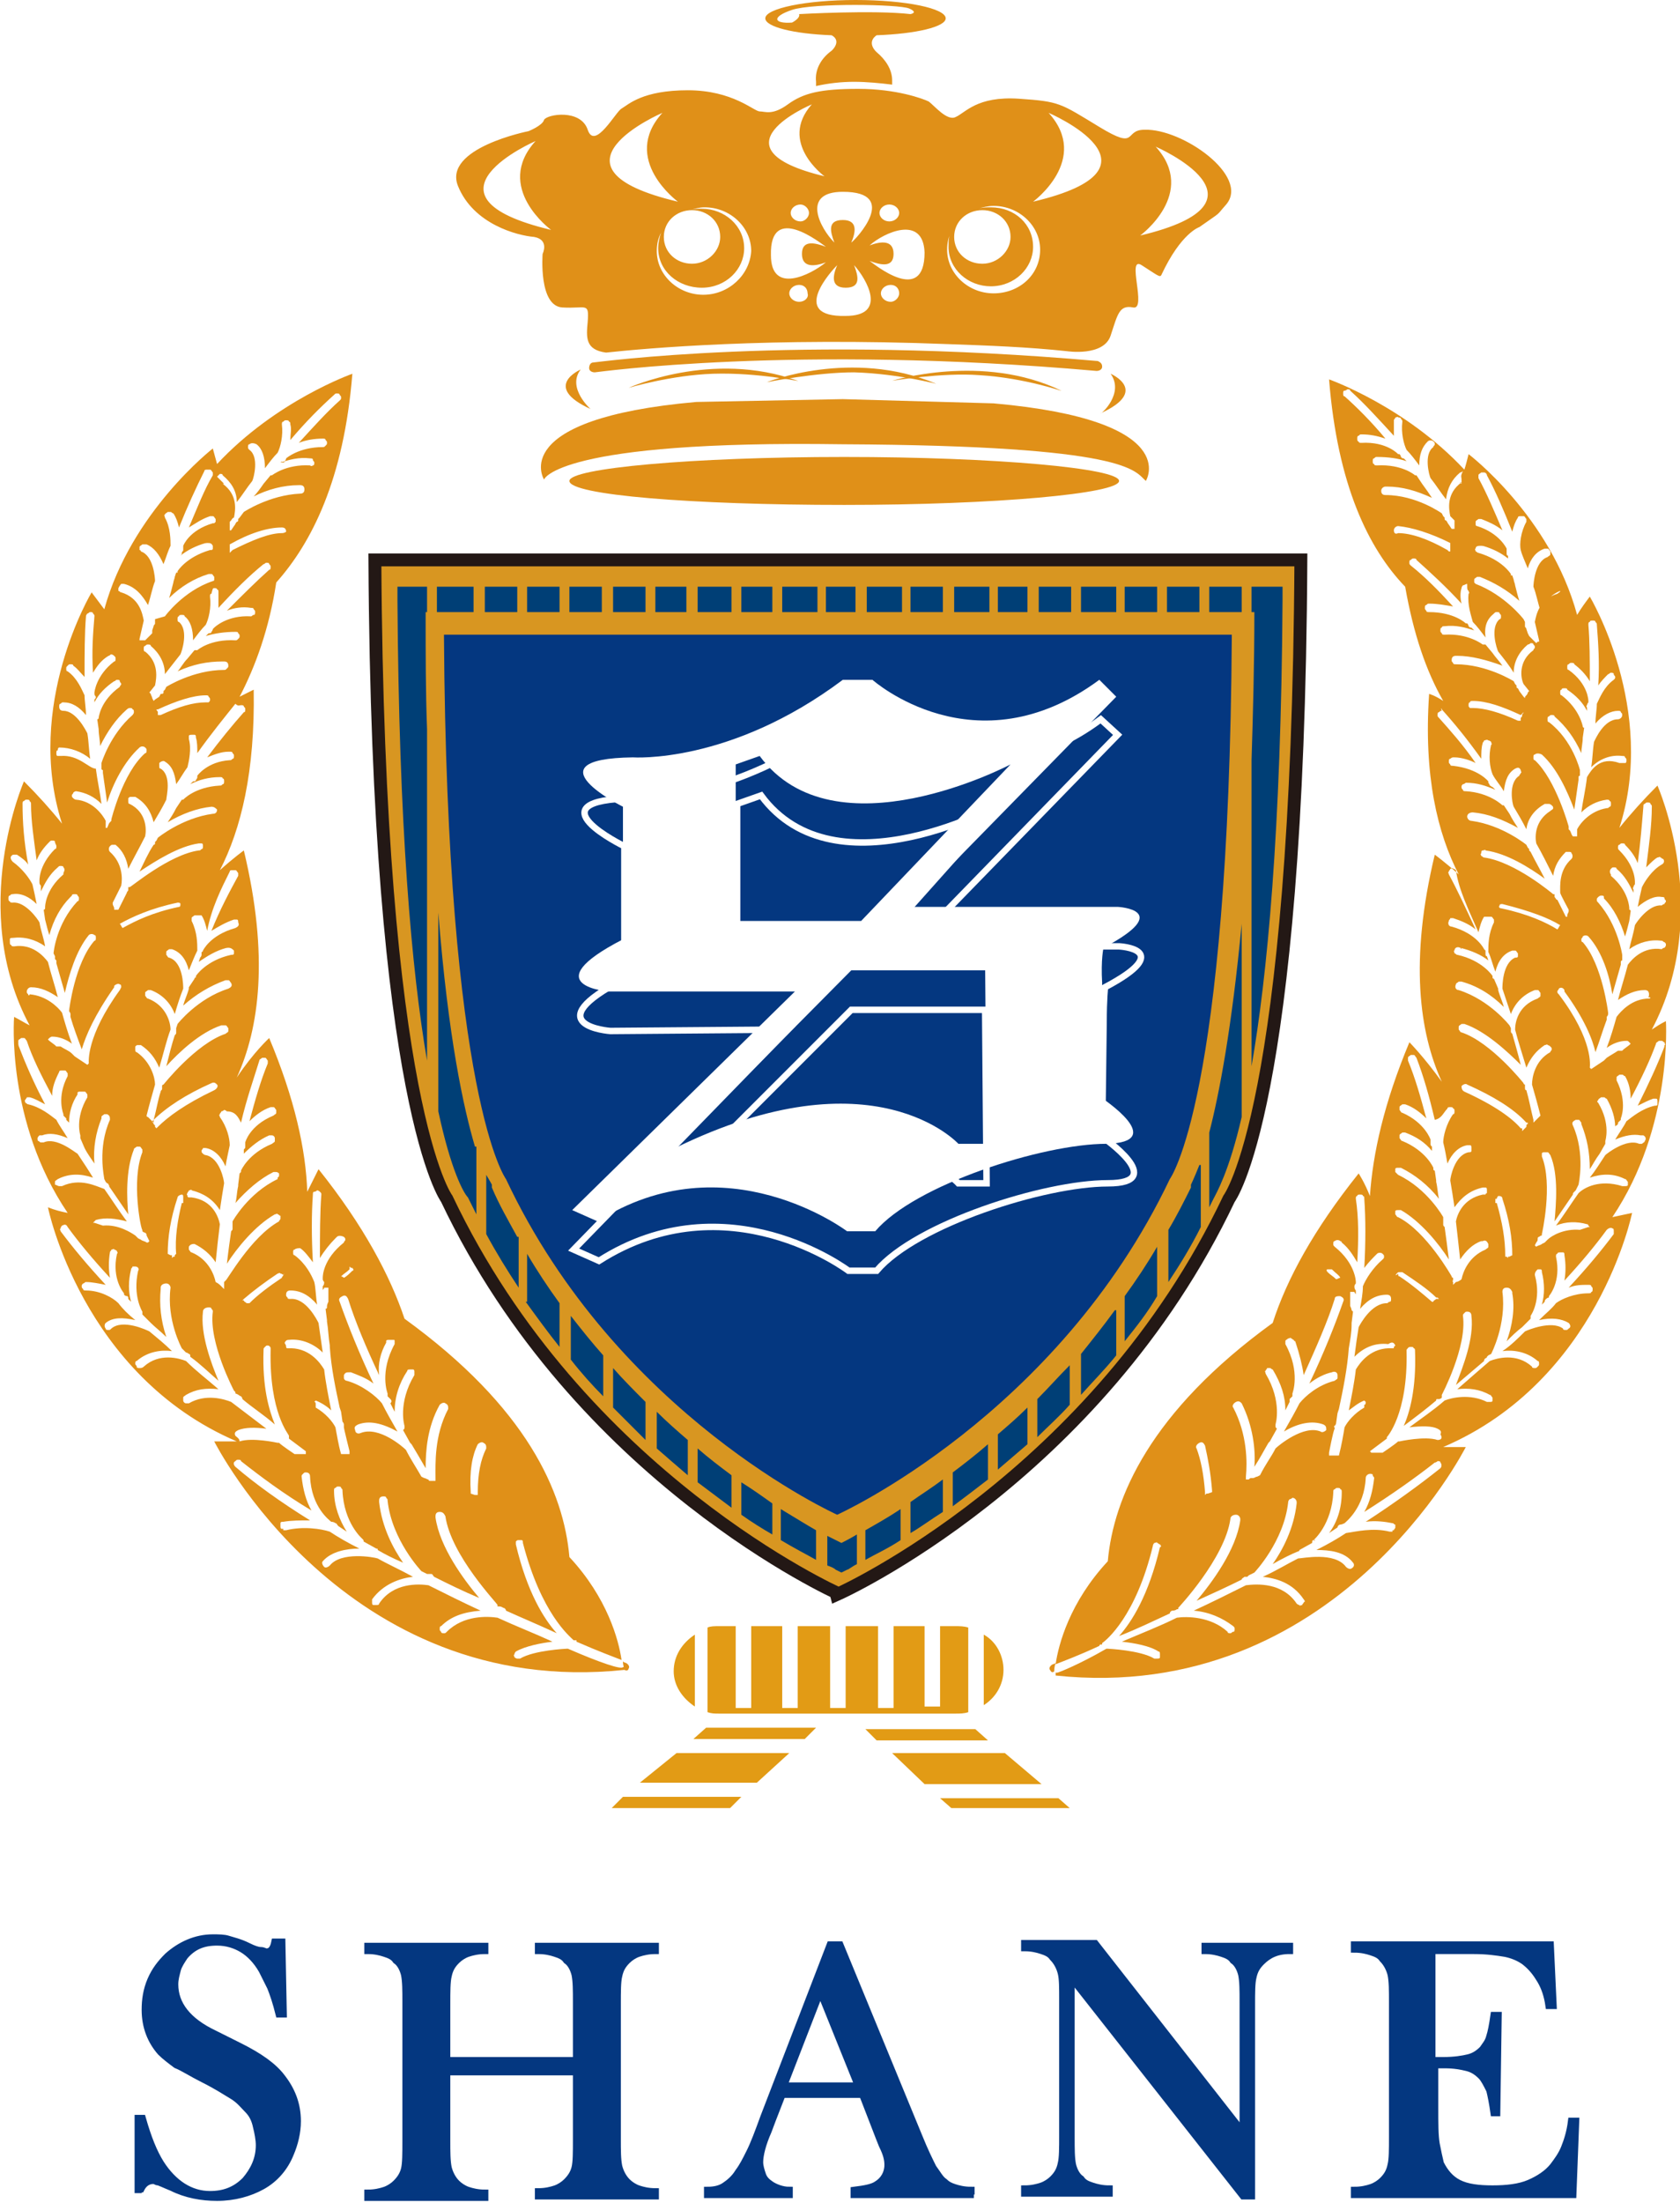 <?xml version="1.0" encoding="utf-8"?>
<!-- Generator: Adobe Illustrator 22.1.0, SVG Export Plug-In . SVG Version: 6.00 Build 0)  -->
<svg version="1.1" xmlns="http://www.w3.org/2000/svg" xmlns:xlink="http://www.w3.org/1999/xlink" x="0px" y="0px"
	 viewBox="0 0 119.2 156.2" style="enable-background:new 0 0 119.2 156.2;" xml:space="preserve">
<style type="text/css">
	.st0{fill:#EBCC23;}
	.st1{clip-path:url(#SVGID_2_);}
	.st2{clip-path:url(#SVGID_4_);}
	.st3{fill:none;stroke:#FFFFFF;stroke-width:2;stroke-linecap:round;stroke-linejoin:round;stroke-miterlimit:10;}
	.st4{fill:#FFFFFF;}
	.st5{fill:#FFADC2;}
	.st6{fill:#E4E4E4;}
	.st7{clip-path:url(#SVGID_8_);}
	.st8{clip-path:url(#SVGID_10_);}
	.st9{clip-path:url(#SVGID_12_);}
	.st10{fill:#231815;}
	.st11{fill:#0071AE;}
	.st12{fill:#E9851E;}
	.st13{fill:#48B8C1;}
	.st14{fill:#662D83;}
	.st15{fill:#DF1E79;}
	.st16{clip-path:url(#SVGID_20_);}
	.st17{fill:#B0DD66;}
	.st18{fill:#B88E6D;}
	.st19{fill:#5D905B;}
	.st20{fill:#56B7BD;}
	.st21{fill:#4A7C54;}
	.st22{fill:#987C52;}
	.st23{fill:#78A75D;}
	.st24{fill:#ECABBF;}
	.st25{fill:#91B438;}
	.st26{fill:#9CDEE9;}
	.st27{fill:#86CAE7;}
	.st28{fill:#EC9EB6;}
	.st29{fill:#ECE197;}
	.st30{fill:#EEEDBC;}
	.st31{fill:#E6B284;}
	.st32{opacity:0.63;fill:#D48040;}
	.st33{fill:#CA350F;}
	.st34{fill:#ED4D1A;}
	.st35{fill:#FFDA80;}
	.st36{fill:#E62F2F;}
	.st37{fill:#EEB91D;}
	.st38{fill:#51564B;}
	.st39{fill:#3C3F36;}
	.st40{opacity:0.35;fill:#4E5413;}
	.st41{fill:#5785BB;}
	.st42{fill:#367DA4;}
	.st43{fill:#2C708B;}
	.st44{fill:#216780;}
	.st45{fill:#EBE1B9;}
	.st46{fill:#C8B780;}
	.st47{opacity:0.23;fill:#DF3737;}
	.st48{fill:#3F2F29;}
	.st49{fill:#AE7646;}
	.st50{fill:#8B5120;}
	.st51{opacity:0.2;fill:#FFEC80;}
	.st52{fill:#9F1717;}
	.st53{fill:#E13F3F;}
	.st54{fill:#FFBB50;}
	.st55{fill:#85A932;}
	.st56{fill:#D48040;}
	.st57{fill:#D7936E;}
	.st58{fill:#46801B;}
	.st59{fill:#A73C3C;}
	.st60{fill:#DA8034;}
	.st61{fill:#B86312;}
	.st62{opacity:0.32;fill:#FFEC80;}
	.st63{opacity:0.17;fill:#FFEC80;}
	.st64{fill:#ADCA41;}
	.st65{fill:#92A728;}
	.st66{fill:#7A8014;}
	.st67{fill:#A11E17;}
	.st68{fill:#EF422D;}
	.st69{fill:#D4D1C7;}
	.st70{fill:#E6E4DF;}
	.st71{fill:#A9A59B;}
	.st72{fill:#808492;}
	.st73{opacity:0.71;fill:#E4C1FF;}
	.st74{fill:#E4C1FF;}
	.st75{fill:#FFD766;}
	.st76{fill:url(#SVGID_21_);}
	.st77{fill:#443C3C;}
	.st78{fill:url(#SVGID_22_);}
	.st79{fill:#EF8038;}
	.st80{fill:#9C6933;}
	.st81{fill:url(#SVGID_23_);}
	.st82{fill:#B9B5B9;}
	.st83{fill:url(#SVGID_24_);}
	.st84{fill:url(#SVGID_25_);}
	.st85{fill:url(#SVGID_26_);}
	.st86{fill:url(#SVGID_27_);}
	.st87{fill:url(#SVGID_28_);}
	.st88{fill:url(#SVGID_29_);}
	.st89{fill:url(#SVGID_30_);}
	.st90{fill:url(#SVGID_31_);}
	.st91{fill:url(#SVGID_32_);}
	.st92{fill:url(#SVGID_33_);}
	.st93{fill:url(#SVGID_34_);}
	.st94{fill:url(#SVGID_35_);}
	.st95{fill:url(#SVGID_36_);}
	.st96{fill:url(#SVGID_37_);}
	.st97{fill:url(#SVGID_38_);}
	.st98{fill:url(#SVGID_39_);}
	.st99{fill:url(#SVGID_40_);}
	.st100{fill:url(#SVGID_41_);}
	.st101{fill:url(#SVGID_42_);}
	.st102{fill:url(#SVGID_43_);}
	.st103{fill:url(#SVGID_44_);}
	.st104{fill:url(#SVGID_45_);}
	.st105{fill:#0D151E;}
	.st106{fill:url(#SVGID_46_);}
	.st107{fill:url(#SVGID_47_);}
	.st108{fill:url(#SVGID_48_);}
	.st109{fill:url(#SVGID_49_);}
	.st110{fill:url(#SVGID_50_);}
	.st111{fill:url(#SVGID_51_);}
	.st112{fill:url(#SVGID_52_);}
	.st113{fill:url(#SVGID_53_);}
	.st114{fill:#0E161E;}
	.st115{fill:url(#SVGID_54_);}
	.st116{fill:url(#SVGID_55_);}
	.st117{fill:url(#SVGID_56_);}
	.st118{fill:url(#SVGID_57_);}
	.st119{fill:url(#SVGID_58_);}
	.st120{fill:url(#SVGID_59_);}
	.st121{fill:url(#SVGID_60_);}
	.st122{fill:url(#SVGID_61_);}
	.st123{fill:url(#SVGID_62_);}
	.st124{fill:url(#SVGID_63_);}
	.st125{fill:url(#SVGID_64_);}
	.st126{fill:url(#SVGID_65_);}
	.st127{fill:url(#SVGID_66_);}
	.st128{fill:url(#SVGID_67_);}
	.st129{fill:#292020;}
	.st130{fill:url(#SVGID_68_);}
	.st131{fill:#CA6E52;}
	.st132{fill:#161411;}
	.st133{fill:url(#SVGID_69_);}
	.st134{fill:url(#SVGID_70_);}
	.st135{fill:#8B321A;}
	.st136{fill:#C0321A;}
	.st137{fill:#885D24;}
	.st138{fill:url(#SVGID_71_);}
	.st139{fill:url(#SVGID_72_);}
	.st140{fill:#80532F;}
	.st141{fill:#00A853;}
	.st142{fill:#805318;}
	.st143{fill:url(#SVGID_73_);}
	.st144{fill:#0382DD;}
	.st145{opacity:0.18;fill:#383838;}
	.st146{fill:url(#SVGID_74_);}
	.st147{fill:url(#SVGID_75_);}
	.st148{fill:#AE7CC1;}
	.st149{fill:url(#SVGID_76_);}
	.st150{fill:url(#SVGID_77_);}
	.st151{fill:url(#SVGID_78_);}
	.st152{opacity:0.44;fill:url(#SVGID_79_);}
	.st153{fill:url(#SVGID_80_);}
	.st154{fill:url(#SVGID_81_);}
	.st155{fill:url(#SVGID_82_);}
	.st156{fill:url(#SVGID_83_);}
	.st157{fill:url(#SVGID_84_);}
	.st158{fill:url(#SVGID_85_);}
	.st159{fill:url(#SVGID_86_);}
	.st160{fill:url(#SVGID_87_);}
	.st161{fill:#BB754A;}
	.st162{fill:#D48967;}
	.st163{fill:url(#SVGID_88_);}
	.st164{fill:url(#SVGID_89_);}
	.st165{fill:url(#SVGID_90_);}
	.st166{fill:url(#SVGID_91_);}
	.st167{fill:#EA8D69;}
	.st168{fill:url(#SVGID_92_);}
	.st169{fill:url(#SVGID_93_);}
	.st170{fill:#E38633;}
	.st171{fill:url(#SVGID_94_);}
	.st172{fill:url(#SVGID_95_);}
	.st173{fill:#9F6124;}
	.st174{fill:#194B80;}
	.st175{fill:#A75A3E;}
	.st176{fill:url(#SVGID_96_);}
	.st177{fill:url(#SVGID_97_);}
	.st178{fill:url(#SVGID_98_);}
	.st179{fill:url(#SVGID_99_);}
	.st180{fill:url(#SVGID_100_);}
	.st181{fill:url(#SVGID_101_);}
	.st182{fill:url(#SVGID_102_);}
	.st183{fill:url(#SVGID_103_);}
	.st184{fill:url(#SVGID_104_);}
	.st185{fill:url(#SVGID_105_);}
	.st186{fill:url(#SVGID_106_);}
	.st187{fill:url(#SVGID_107_);}
	.st188{fill:url(#SVGID_108_);}
	.st189{fill:url(#SVGID_109_);}
	.st190{fill:url(#SVGID_110_);}
	.st191{fill:url(#SVGID_111_);}
	.st192{fill:url(#SVGID_112_);}
	.st193{fill:url(#SVGID_113_);}
	.st194{fill:url(#SVGID_114_);}
	.st195{fill:url(#SVGID_115_);}
	.st196{fill:url(#SVGID_116_);}
	.st197{fill:url(#SVGID_117_);}
	.st198{fill:url(#SVGID_118_);}
	.st199{fill:url(#SVGID_119_);}
	.st200{fill:url(#SVGID_120_);}
	.st201{fill:url(#SVGID_121_);}
	.st202{fill:url(#SVGID_122_);}
	.st203{fill:url(#SVGID_123_);}
	.st204{fill:url(#SVGID_124_);}
	.st205{fill:url(#SVGID_125_);}
	.st206{fill:url(#SVGID_126_);}
	.st207{fill:url(#SVGID_127_);}
	.st208{fill:url(#SVGID_128_);}
	.st209{fill:url(#SVGID_129_);}
	.st210{fill:url(#SVGID_130_);}
	.st211{fill:url(#SVGID_131_);}
	.st212{fill:url(#SVGID_132_);}
	.st213{fill:url(#SVGID_133_);}
	.st214{fill:url(#SVGID_134_);}
	.st215{fill:url(#SVGID_135_);}
	.st216{fill:url(#SVGID_136_);}
	.st217{fill:url(#SVGID_137_);}
	.st218{fill:url(#SVGID_138_);}
	.st219{fill:url(#SVGID_139_);}
	.st220{fill:url(#SVGID_140_);}
	.st221{fill:#E38433;}
	.st222{fill:url(#SVGID_141_);}
	.st223{fill:url(#SVGID_142_);}
	.st224{fill:#A9302C;}
	.st225{fill:url(#SVGID_143_);}
	.st226{fill:url(#SVGID_144_);}
	.st227{fill:url(#SVGID_145_);}
	.st228{fill:url(#SVGID_146_);}
	.st229{fill:url(#SVGID_147_);}
	.st230{fill:url(#SVGID_148_);}
	.st231{fill:url(#SVGID_149_);}
	.st232{fill:url(#SVGID_150_);}
	.st233{fill:url(#SVGID_151_);}
	.st234{fill:url(#SVGID_152_);}
	.st235{fill:url(#SVGID_153_);}
	.st236{filter:url(#Adobe_OpacityMaskFilter);}
	.st237{filter:url(#Adobe_OpacityMaskFilter_1_);}
	.st238{mask:url(#SVGID_154_);fill:url(#SVGID_155_);}
	.st239{opacity:0.44;fill:url(#SVGID_156_);}
	.st240{filter:url(#Adobe_OpacityMaskFilter_2_);}
	.st241{filter:url(#Adobe_OpacityMaskFilter_3_);}
	.st242{mask:url(#SVGID_157_);fill:url(#SVGID_158_);}
	.st243{opacity:0.44;fill:url(#SVGID_159_);}
	.st244{fill:url(#SVGID_160_);}
	.st245{fill:url(#SVGID_161_);}
	.st246{fill:url(#SVGID_162_);}
	.st247{fill:url(#SVGID_163_);}
	.st248{fill:url(#SVGID_164_);}
	.st249{fill:#C4762C;}
	.st250{fill:url(#SVGID_165_);}
	.st251{fill:url(#SVGID_166_);}
	.st252{fill:url(#SVGID_167_);}
	.st253{fill:url(#SVGID_168_);}
	.st254{fill:url(#SVGID_169_);}
	.st255{fill:url(#SVGID_170_);}
	.st256{fill:#E1C133;}
	.st257{fill:url(#SVGID_171_);}
	.st258{fill:url(#SVGID_172_);}
	.st259{fill:#D84932;}
	.st260{fill:#131F51;}
	.st261{fill:url(#SVGID_173_);}
	.st262{fill:url(#SVGID_174_);}
	.st263{fill:#D89571;}
	.st264{fill:url(#SVGID_175_);}
	.st265{fill:url(#SVGID_176_);}
	.st266{fill:url(#SVGID_177_);}
	.st267{fill:#D89370;}
	.st268{fill:url(#SVGID_178_);}
	.st269{fill:url(#SVGID_179_);}
	.st270{fill:url(#SVGID_180_);}
	.st271{fill:#844932;}
	.st272{fill:#0B1D1A;}
	.st273{fill:url(#SVGID_181_);}
	.st274{fill:url(#SVGID_182_);}
	.st275{fill:url(#SVGID_183_);}
	.st276{fill:url(#SVGID_184_);}
	.st277{fill:url(#SVGID_185_);}
	.st278{fill:#CF8060;}
	.st279{fill:#DD5D33;}
	.st280{fill:#B04650;}
	.st281{fill:url(#SVGID_186_);}
	.st282{fill:url(#SVGID_187_);}
	.st283{fill:url(#SVGID_188_);}
	.st284{fill:url(#SVGID_189_);}
	.st285{fill:url(#SVGID_190_);}
	.st286{fill:url(#SVGID_191_);}
	.st287{fill:url(#SVGID_192_);}
	.st288{fill:url(#SVGID_193_);}
	.st289{fill:url(#SVGID_194_);}
	.st290{fill:url(#SVGID_195_);}
	.st291{fill:url(#SVGID_196_);}
	.st292{fill:url(#SVGID_197_);}
	.st293{fill:#253D76;}
	.st294{fill:url(#SVGID_198_);}
	.st295{fill:#233875;}
	.st296{fill:#22336F;}
	.st297{fill:url(#SVGID_199_);}
	.st298{fill:url(#SVGID_200_);}
	.st299{fill:url(#SVGID_201_);}
	.st300{fill:url(#SVGID_202_);}
	.st301{fill:url(#SVGID_203_);}
	.st302{fill:url(#SVGID_204_);}
	.st303{fill:url(#SVGID_205_);}
	.st304{opacity:0.46;fill:url(#SVGID_206_);}
	.st305{opacity:0.46;fill:url(#SVGID_207_);}
	.st306{opacity:0.46;fill:url(#SVGID_208_);}
	.st307{opacity:0.46;fill:url(#SVGID_209_);}
	.st308{opacity:0.46;fill:url(#SVGID_210_);}
	.st309{opacity:0.46;fill:url(#SVGID_211_);}
	.st310{opacity:0.46;fill:url(#SVGID_212_);}
	.st311{opacity:0.46;fill:url(#SVGID_213_);}
	.st312{fill:url(#SVGID_214_);}
	.st313{fill:url(#SVGID_215_);}
	.st314{fill:url(#SVGID_216_);}
	.st315{fill:url(#SVGID_217_);}
	.st316{fill:url(#SVGID_218_);}
	.st317{fill:url(#SVGID_219_);}
	.st318{fill:url(#SVGID_220_);}
	.st319{fill:url(#SVGID_221_);}
	.st320{fill:#263F79;}
	.st321{fill:url(#SVGID_222_);}
	.st322{fill:url(#SVGID_223_);}
	.st323{fill:url(#SVGID_224_);}
	.st324{fill:url(#SVGID_225_);}
	.st325{fill:url(#SVGID_226_);}
	.st326{fill:url(#SVGID_227_);}
	.st327{fill:#E34043;}
	.st328{fill:url(#SVGID_228_);}
	.st329{fill:#2780DD;}
	.st330{fill:url(#SVGID_229_);}
	.st331{fill:url(#SVGID_230_);}
	.st332{fill:url(#SVGID_231_);}
	.st333{fill:#DF4441;}
	.st334{fill:url(#SVGID_232_);}
	.st335{fill:#895D1D;}
	.st336{fill:#D38765;}
	.st337{fill:url(#SVGID_233_);}
	.st338{fill:url(#SVGID_234_);}
	.st339{fill:#D94539;}
	.st340{fill:#EEAC3E;}
	.st341{fill:url(#SVGID_235_);}
	.st342{fill:url(#SVGID_236_);}
	.st343{fill:url(#SVGID_237_);}
	.st344{fill:#431E09;}
	.st345{fill:#5B2B13;}
	.st346{clip-path:url(#SVGID_239_);fill:#DCE1C8;}
	.st347{fill:#A75C36;}
	.st348{fill:#EBB237;}
	.st349{fill:#BF8042;}
	.st350{fill:#9B6E2C;}
	.st351{fill:#D29677;}
	.st352{fill:#A6E1C8;}
	.st353{fill:#975E2F;}
	.st354{fill:#8FD2B3;}
	.st355{fill:#DF412F;}
	.st356{fill:#C33024;}
	.st357{fill:#A91C18;}
	.st358{fill:#8B0E0E;}
	.st359{fill:#BCEBD6;}
	.st360{fill:#D3FFE3;}
	.st361{fill:url(#SVGID_240_);}
	.st362{fill:#4B4C3F;}
	.st363{opacity:0.41;fill:#D48040;}
	.st364{fill:#689F95;}
	.st365{fill:#518D80;}
	.st366{opacity:0.32;fill:#FFFFFF;}
	.st367{opacity:0.52;fill:#EBC8AD;}
	.st368{fill:#6B6D60;}
	.st369{fill:#FFDE8E;}
	.st370{fill:#E1C662;}
	.st371{fill:#C53124;}
	.st372{fill:#E6D9BE;}
	.st373{fill:#E5B106;}
	.st374{fill:#8B6847;}
	.st375{opacity:0.52;fill:#FFFFFF;}
	.st376{fill:#902828;}
	.st377{opacity:0.67;fill:#FFFFFF;}
	.st378{fill:#D44747;}
	.st379{fill:#E0FFEF;}
	.st380{fill:#5EAEA1;}
	.st381{fill:#D89621;}
	.st382{fill:#003F76;}
	.st383{fill:#E09018;}
	.st384{fill:none;stroke:#231815;stroke-width:0.915;}
	.st385{fill:#EBB000;}
	.st386{fill:#043780;}
	.st387{fill:none;stroke:#FFFFFF;stroke-width:0.457;}
	.st388{fill:#E29B15;}
	.st389{fill:#043780;stroke:#043780;stroke-width:0.5;stroke-miterlimit:10;}
</style>
<g id="圖層_2">
</g>
<g id="圖層_1">
	<g>
		<g>
			<path class="st381" d="M31.7,84.9c0,0-4.9-6.6-5.1-45.4l65.7,0c-0.2,38.8-5.1,45.4-5.1,45.4c-9.4,19.7-27.7,28-27.7,28
				S41.1,104.7,31.7,84.9z"/>
			<g>
				<path class="st382" d="M30.3,51.7c-0.1-2.6-0.1-5.3-0.1-8.3h0.1v-1.8h-1.1h-1v0.9c0.1,16.1,1,26.3,2.1,32.7V51.7z"/>
				<g>
					<rect x="31" y="41.6" class="st382" width="2.6" height="1.8"/>
					<path class="st382" d="M33.7,81.3c-0.8-2.7-1.9-7.7-2.6-16.6v14.1c0.9,4.2,1.8,5.8,2.1,6.1c0.2,0.4,0.4,0.8,0.6,1.2V81.3z"/>
				</g>
				<g>
					<rect x="34.4" y="41.6" class="st382" width="2.3" height="1.8"/>
					<path class="st382" d="M36.7,87.7c-0.6-1.1-1.3-2.3-1.8-3.5l0-0.1l0-0.1c0,0-0.1-0.2-0.4-0.7v4.2c0.7,1.3,1.5,2.6,2.3,3.8V87.7
						z"/>
				</g>
				<g>
					<rect x="46.5" y="41.6" class="st382" width="2.2" height="1.8"/>
					<rect x="43.5" y="41.6" class="st382" width="2.3" height="1.8"/>
					<rect x="40.4" y="41.6" class="st382" width="2.3" height="1.8"/>
					<path class="st382" d="M42.8,99v-2.9c-0.8-0.9-1.6-1.9-2.3-2.8v3.1C41.2,97.3,42,98.2,42.8,99z"/>
					<path class="st382" d="M48.8,102.1c-0.7-0.6-1.5-1.3-2.2-2v2.6c0.8,0.7,1.5,1.3,2.2,1.9V102.1z"/>
					<path class="st382" d="M45.8,99.4c-0.8-0.8-1.6-1.6-2.3-2.4v2.8c0.8,0.8,1.6,1.6,2.3,2.3V99.4z"/>
					<path class="st382" d="M39.7,92.4c-0.8-1.1-1.6-2.3-2.3-3.5v3.4h-0.1c0.8,1.1,1.6,2.2,2.4,3.2V92.4z"/>
					<rect x="37.4" y="41.6" class="st382" width="2.3" height="1.8"/>
				</g>
				<g>
					<rect x="55.5" y="41.6" class="st382" width="2.5" height="1.8"/>
					<rect x="64.6" y="41.6" class="st382" width="2.3" height="1.8"/>
					<rect x="61.5" y="41.6" class="st382" width="2.5" height="1.8"/>
					<rect x="58.6" y="41.6" class="st382" width="2.1" height="1.8"/>
					<path class="st382" d="M54.8,108.8v-2.2c-0.7-0.5-1.4-1-2.2-1.5v2.3C53.3,107.9,54.1,108.4,54.8,108.8z"/>
					<path class="st382" d="M57.9,108.5c-0.7-0.4-1.5-0.9-2.5-1.5v2.2c1,0.6,1.8,1,2.5,1.4V108.5z"/>
					<rect x="52.6" y="41.6" class="st382" width="2.2" height="1.8"/>
					<path class="st382" d="M70.1,102.4c-0.8,0.7-1.7,1.4-2.5,2v2.4c0.8-0.6,1.6-1.2,2.5-1.9V102.4z"/>
					<path class="st382" d="M60.8,108.8c-0.5,0.3-0.9,0.5-1.1,0.6c-0.2-0.1-0.6-0.3-1-0.5v2.1c0.3,0.1,0.5,0.2,0.6,0.3l0.4,0.2
						l0.4-0.2c0.1,0,0.3-0.2,0.7-0.4V108.8z"/>
					<path class="st382" d="M51.9,104.6c-0.8-0.6-1.6-1.2-2.4-1.9v2.4c0.8,0.6,1.6,1.2,2.4,1.8V104.6z"/>
					<rect x="49.5" y="41.6" class="st382" width="2.4" height="1.8"/>
					<path class="st382" d="M66.9,104.9c-0.8,0.6-1.6,1.1-2.3,1.6v2.2c0.7-0.4,1.5-1,2.3-1.5V104.9z"/>
					<rect x="67.7" y="41.6" class="st382" width="2.5" height="1.8"/>
					<path class="st382" d="M63.9,109.2v-2.2c-0.9,0.6-1.8,1.1-2.5,1.5v2.1C62.1,110.2,63,109.8,63.9,109.2z"/>
				</g>
				<g>
					<rect x="79.8" y="41.6" class="st382" width="2.3" height="1.8"/>
					<path class="st382" d="M82.1,91.9v-3.5c-0.7,1.2-1.5,2.4-2.3,3.5v3.2C80.6,94.1,81.4,93.1,82.1,91.9L82.1,91.9z"/>
					<path class="st382" d="M79.1,92.9C78.3,94,77.5,95,76.7,96v2.9c0.8-0.9,1.7-1.8,2.5-2.8V92.9z"/>
					<rect x="76.7" y="41.6" class="st382" width="2.5" height="1.8"/>
					<rect x="73.7" y="41.6" class="st382" width="2.3" height="1.8"/>
					<rect x="82.8" y="41.6" class="st382" width="2.3" height="1.8"/>
					<path class="st382" d="M90,41.6h-1.2v1.8h0.2c0,3.8-0.1,7.3-0.2,10.5v21.7c1.1-6.3,2.1-16.6,2.2-33.1v-0.9H90z"/>
					<path class="st382" d="M75.9,99.6v-2.8c-0.8,0.8-1.5,1.6-2.3,2.4v2.7C74.4,101.1,75.2,100.4,75.9,99.6L75.9,99.6z"/>
					<path class="st382" d="M72.9,99.8c-0.7,0.7-1.4,1.3-2.1,1.9v2.5c0.7-0.6,1.4-1.2,2.1-1.8V99.8z"/>
					<path class="st382" d="M88.1,65.5c-0.7,7.4-1.6,12.1-2.3,14.8v5.3c0.1-0.2,0.2-0.4,0.3-0.6c0.2-0.4,1.1-1.9,2-5.8V65.5z"/>
					<rect x="70.8" y="41.6" class="st382" width="2.1" height="1.8"/>
					<path class="st382" d="M85.1,82.6c-0.4,1-0.6,1.4-0.6,1.4l0,0.1c0,0,0,0.1,0,0.1c-0.5,1-1,2-1.6,3v3.7c0.8-1.2,1.6-2.5,2.3-3.9
						V82.6z"/>
					<rect x="85.8" y="41.6" class="st382" width="2.3" height="1.8"/>
				</g>
			</g>
			<path class="st384" d="M31.7,85c0,0-4.9-6.5-5.1-45.3l65.7,0C92.1,78.6,87.2,85,87.2,85c-9.4,19.8-27.7,28-27.7,28
				S41.1,104.8,31.7,85z"/>
			<g>
				<g>
					<path class="st383" d="M15.1,44.3C15.1,44.3,15.1,44.3,15.1,44.3L15.1,44.3C15.1,44.3,15.1,44.3,15.1,44.3L15.1,44.3z"/>
					<polygon class="st383" points="15.2,44.3 15.2,44.3 15.1,44.3 15.2,44.3 					"/>
					<path class="st383" d="M23,90.8L23,90.8L23,90.8C22.9,90.8,22.9,90.8,23,90.8L23,90.8L23,90.8z"/>
					<polygon class="st383" points="23,90.8 23,90.7 23,90.7 23,90.8 					"/>
					<polygon class="st383" points="23.5,108 23.5,108 23.5,107.9 23.5,107.9 					"/>
					<polygon class="st383" points="28.7,101.1 28.7,101.1 28.7,101.1 					"/>
					<path class="st383" d="M28.7,101.1L28.7,101.1L28.7,101.1C28.6,101.1,28.6,101.1,28.7,101.1L28.7,101.1L28.7,101.1z"/>
					<path class="st383" d="M40.3,116.9c0,0-0.1,0-0.1,0c0,0-2.3,0.1-3.3,0.7c-0.1,0-0.2,0-0.2,0c-0.1,0-0.2-0.1-0.2-0.1
						c0-0.1-0.1-0.1,0-0.2c0-0.1,0.1-0.2,0.1-0.2c0.7-0.4,1.8-0.6,2.6-0.7c-1.3-0.6-2.6-1.1-3.9-1.7c-0.7-0.1-2.4-0.2-3.6,1
						c-0.1,0.1-0.1,0.1-0.2,0.1c-0.1,0-0.2,0-0.2-0.1c-0.1-0.1-0.1-0.1-0.1-0.2c0-0.1,0-0.2,0.1-0.2c0.7-0.7,1.6-1,2.8-1.1
						c-1.3-0.6-2.5-1.2-3.7-1.8c-0.7-0.1-2.5-0.2-3.5,1.3c0,0.1-0.1,0.1-0.2,0.1c-0.1,0-0.2,0-0.2,0c-0.1,0-0.1-0.1-0.1-0.2
						c0-0.1,0-0.2,0-0.2l0,0l0,0c0.8-1.1,2-1.5,2.9-1.6c-0.9-0.5-1.8-0.9-2.5-1.3c-0.3-0.1-2.6-0.5-3.4,0.5
						c-0.1,0.1-0.3,0.2-0.4,0.1c-0.1-0.1-0.2-0.3-0.1-0.4l0,0l0,0h0c0.6-0.7,1.7-0.9,2.6-0.9c-0.8-0.4-1.5-0.8-2.1-1.2
						c-0.6-0.2-1.9-0.4-3.1-0.1l-0.1,0l-0.1,0v-0.1c0,0,0,0-0.1,0c-0.1,0-0.1-0.1-0.1-0.2c0-0.1,0-0.2,0-0.2c0-0.1,0.1-0.1,0.2-0.1
						c0.6-0.1,1.2-0.1,1.9-0.1c-2.1-1.3-3.9-2.6-5.3-3.8c-0.1-0.1-0.2-0.3,0-0.4c0.1-0.1,0.1-0.1,0.2-0.1c0.1,0,0.2,0,0.2,0.1
						c1.4,1.1,3,2.3,5,3.5c-0.4-0.7-0.6-1.5-0.7-2.4c0-0.1,0-0.1,0.1-0.2c0.1-0.1,0.1-0.1,0.2-0.1c0.2,0,0.3,0.1,0.3,0.3
						c0.1,2.2,1.4,3.1,1.5,3.2h0c0,0,0,0,0,0l0,0l0,0l0,0v0v0c0,0,0,0,0,0c0.2,0,0.3,0.1,0.3,0.1c0.1,0,0.1,0.1,0.2,0.2l0.6,0.4
						c-0.5-0.8-0.9-1.8-0.9-2.9c0-0.1,0-0.2,0.1-0.2c0.1-0.1,0.1-0.1,0.2-0.1c0.1,0,0.2,0,0.2,0.1c0.1,0.1,0.1,0.1,0.1,0.2
						c0.1,2.3,1.4,3.4,1.4,3.4l0,0c0,0,0,0,0,0l0,0c0.1,0.1,0.1,0.1,0.1,0.2l0.9,0.5h0c0.1,0,0.1,0,0.1,0.1l0,0
						c0.5,0.3,1.1,0.6,1.8,0.9c-0.7-1-1.5-2.5-1.7-4.3l0,0c0,0,0,0,0-0.1c0-0.2,0.1-0.3,0.3-0.3c0.1,0,0.2,0,0.2,0.1
						c0.1,0.1,0.1,0.1,0.1,0.2c0.3,2.8,2.4,5,2.4,5c0,0,0,0,0,0l0.4,0.2c0,0,0.1,0,0.1,0c0.1,0,0.2,0,0.2,0c0.1,0,0.1,0.1,0.2,0.2
						c1,0.5,2,1,3.2,1.5c-1.1-1.3-2.8-3.6-3.1-5.7l0,0c0,0,0,0,0-0.1c0-0.2,0.1-0.3,0.3-0.3c0.2,0,0.3,0.1,0.4,0.3
						c0.4,2.8,3.7,6.2,3.7,6.3l0,0l0,0c0,0,0,0,0,0.1l0,0c0,0,0,0,0.1,0c0.2,0,0.3,0.1,0.3,0.1c0.1,0,0.2,0.1,0.2,0.2l0,0
						c1.1,0.5,2.3,1,3.6,1.6c-0.9-1-2.1-2.9-2.9-6.3c0-0.1,0-0.1,0-0.2c0.1-0.1,0.1-0.1,0.2-0.1c0.1,0,0.2,0,0.2,0
						c0.1,0,0.1,0.1,0.1,0.2c1.3,5,3.3,6.6,3.6,6.9l0,0c0,0,0.1,0,0.1,0l0,0c0,0,0,0,0,0h0l0.1,0l0,0c0,0,0,0.1,0,0.1
						c1.6,0.7,2.7,1.1,3.2,1.3c-0.2-1.4-1-4.4-3.7-7.3c-0.4-4.6-3-10.6-11.7-16.9c-1-3-2.9-6.6-6.1-10.6c0,0-0.3,0.6-0.8,1.6
						c-0.1-3-0.9-6.6-2.7-10.9c0,0-1.1,1-2.3,2.8c1.6-3.5,2.3-8.6,0.5-16.1c0,0-0.7,0.5-1.7,1.4c1.5-2.9,2.5-7,2.4-12.8
						c0,0-0.4,0.2-1,0.5c1.1-2.1,2.1-4.8,2.6-8.1c2.5-2.8,4.8-7.3,5.4-14.8c0,0-5.4,1.9-9.6,6.4c-0.1-0.4-0.2-0.7-0.3-1.1
						c0,0-5.8,4.5-7.7,11.4c-0.3-0.4-0.6-0.8-0.9-1.2c0,0-4.8,8-2.1,16.4c-0.8-1-1.7-2-2.7-3c0,0-4,9.1,0.4,17.3
						c-0.4-0.2-0.7-0.4-1.1-0.6c0,0-0.6,7.4,3.8,13.9c-0.5-0.1-0.9-0.2-1.4-0.4c0,0,2.4,11.9,13.4,16.6c-0.5,0-1,0-1.6,0
						c0,0,9.2,18.3,29.1,16.2c0,0,0-0.1,0-0.2c0,0-0.1,0-0.1,0C44.1,118.4,42.6,117.9,40.3,116.9z M33.9,102.4
						c0.1-0.1,0.3-0.2,0.4-0.1c0.2,0.1,0.2,0.2,0.2,0.4c-0.4,0.8-0.6,1.8-0.6,3.1l0,0.1l0,0.1l-0.1,0l-0.1,0l0,0l-0.3-0.1l0,0
						c0,0,0-0.1,0-0.1C33.3,104.3,33.5,103.2,33.9,102.4z M27.4,95.2c0,0,0,0,0-0.1c0-0.1,0.1-0.1,0.2-0.1c0.1,0,0.2,0,0.3,0
						C28,95,28,95,28,95.1c0,0.1,0,0.2,0,0.2c-1.1,2-0.5,3.5-0.5,3.5l0,0.1c0,0,0,0,0,0c0,0,0,0,0,0.1c0.1,0.1,0.2,0.2,0.2,0.2
						c0.1,0.1,0.1,0.2,0,0.3l0.3,0.6c0-1,0.3-2,0.9-2.9c0-0.1,0.1-0.1,0.2-0.1c0.1,0,0.2,0,0.2,0c0.1,0,0.1,0.1,0.1,0.2
						c0,0.1,0,0.2,0,0.2c-1.2,2-0.7,3.6-0.7,3.6l0,0.1c0,0,0,0,0,0c0,0.1,0,0.1-0.1,0.2l0.5,0.9v0l0,0l0.1,0.1l0,0c0,0,0,0,0,0l0,0
						c0.3,0.5,0.6,1,1,1.7c0-1.2,0.1-2.9,1-4.5c0.1-0.1,0.3-0.2,0.4-0.1c0.2,0.1,0.2,0.2,0.2,0.4c-1,1.9-0.9,3.9-0.9,4.9l0,0.1
						l0,0.1l-0.1,0l-0.1,0c-0.1,0-0.1,0-0.2,0c0,0-0.1,0-0.1-0.1l0,0l0,0c-0.1,0-0.2-0.1-0.3-0.1l-0.2-0.1l0,0l0-0.1l0,0l0,0
						c0,0,0,0,0,0l0,0l0,0.1c0,0,0,0,0,0c-0.4-0.7-0.8-1.3-1.1-1.9c-0.2-0.2-1.9-1.7-3.2-1.2c-0.2,0.1-0.4,0-0.4-0.2
						c-0.1-0.2,0-0.3,0.2-0.4c0.8-0.3,1.7-0.1,2.8,0.5c-0.4-0.7-0.8-1.4-1.1-2c-0.4-0.5-1.4-1.3-2.5-1.6c-0.1,0-0.2-0.1-0.2-0.2
						c0-0.1,0-0.1,0-0.2c0.1-0.2,0.2-0.2,0.4-0.2l0.1,0l0,0v0c0.5,0.2,1.1,0.4,1.6,0.8c-1-2.1-1.8-4.1-2.4-5.8
						c-0.1-0.2,0-0.3,0.2-0.4c0.2-0.1,0.3,0,0.4,0.2c0.5,1.6,1.3,3.5,2.2,5.4C26.8,96.7,27,95.9,27.4,95.2z M24.8,89.8L24.8,89.8
						L24.8,89.8c0.1,0.1,0.1,0.1,0.2,0.1c0.1,0.1,0.1,0.2,0,0.2c-0.2,0.2-0.4,0.4-0.6,0.5c-0.1-0.1-0.2-0.1-0.2-0.1l0,0l0,0
						c0,0,0,0,0,0l0,0l0,0v0l0,0c0,0,0,0,0,0l0,0l0,0h0l0,0c0,0,0,0,0,0l0,0l0,0c0,0,0,0,0,0v0l0,0l0,0h0v0c0.2-0.2,0.4-0.3,0.6-0.5
						v0l0-0.1L24.8,89.8L24.8,89.8z M20.2,95.2L20.2,95.2c0.1-0.2,0.2-0.2,0.3-0.2c0.9-0.1,1.8,0.3,2.4,0.9
						c-0.1-0.7-0.2-1.4-0.3-2.1c-0.1-0.2-0.9-1.8-2-1.7c-0.1,0-0.2,0-0.2-0.1c-0.1-0.1-0.1-0.1-0.1-0.2c0-0.2,0.1-0.3,0.3-0.3
						c0.7,0,1.3,0.3,1.9,1c-0.1-0.6-0.1-1.2-0.2-1.6c-0.2-0.5-0.6-1.3-1.4-1.9c-0.1,0-0.1-0.1-0.1-0.2c0-0.1,0-0.2,0.1-0.2
						c0.1-0.1,0.3-0.1,0.4-0.1c0.3,0.2,0.6,0.6,0.9,1c-0.1-1.8-0.1-3.4,0-4.8c0-0.1,0-0.2,0.1-0.2c0.1,0,0.2-0.1,0.2-0.1
						c0.1,0,0.2,0.1,0.2,0.1c0.1,0.1,0.1,0.1,0.1,0.2c-0.1,1.3-0.1,2.9-0.1,4.5c0.3-0.5,0.7-1,1.1-1.4c0,0,0,0,0.1-0.1
						c0.1-0.1,0.3-0.1,0.5,0c0.1,0.1,0.1,0.1,0.1,0.2c0,0.1-0.1,0.1-0.1,0.2c-1.5,1.2-1.5,2.4-1.5,2.5v0.1c0,0,0,0,0,0c0,0,0,0,0,0
						c0,0.1,0.1,0.2,0.1,0.2c0,0.1,0,0.2-0.1,0.3l0-0.1l0,0.4c0-0.1,0.1-0.1,0.1-0.2l0,0l0.1,0l0.1,0l0.1,0l0,0.1c0,0.3,0,0.6,0,0.9
						v0v0l0,0v0c-0.1,0.2-0.1,0.3-0.1,0.3l0,0.1c0,0,0,0,0,0c0,0,0,0.1-0.1,0.1l0.1,0.8c0,0,0,0.1,0,0.1l0,0l0,0c0,0,0,0,0,0
						c0.1,0.6,0.1,1.1,0.2,1.7l0,0l0,0.1c0.1,1.5,0.4,2.9,0.7,4.3c0,0,0,0,0.1,0.3c0,0,0.1,0.7,0.1,0.7c0.1,0.1,0.1,0.2,0.1,0.2
						c0,0.1,0,0.1,0,0.2c0,0.1,0.4,1.7,0.4,1.7l0,0.1l0,0.1l-0.1,0l-0.1,0c-0.1,0-0.1,0-0.2,0l0,0l-0.2,0l0,0l0,0l0,0l0,0
						c-0.2-0.7-0.3-1.4-0.4-1.9c-0.2-0.4-0.7-1-1.4-1.4l0,0l0,0l0,0v0c0-0.1,0-0.1,0-0.2c0-0.1,0-0.2-0.1-0.2l0,0l0,0l0.1-0.1l0,0
						l0,0c0.5,0.2,0.9,0.5,1.1,0.7c-0.2-1-0.4-2-0.5-2.9c-0.3-0.5-1.1-1.6-2.6-1.5h0h0l0,0l0,0c0,0,0,0,0,0l0,0l0,0
						c-0.1,0-0.1-0.1-0.1-0.1l0,0l0,0C20.3,95.3,20.2,95.3,20.2,95.2L20.2,95.2L20.2,95.2L20.2,95.2z M20.1,90.4
						c0,0.1-0.1,0.1-0.1,0.2v0l0,0c-0.9,0.6-1.7,1.2-2.3,1.8l-0.1,0l0,0l-0.1,0l0,0c-0.1-0.1-0.2-0.1-0.2-0.2l0,0l-0.1,0l-0.1,0
						l0.1,0l0.1-0.1c0.7-0.6,1.5-1.2,2.4-1.8c0.1,0,0.1-0.1,0.2,0c0.1,0,0.2,0.1,0.2,0.1C20.1,90.3,20.2,90.3,20.1,90.4z M17.1,79.6
						c0.4-1.7,0.9-3.1,1.3-4.4c0-0.1,0.1-0.1,0.2-0.2c0.1,0,0.2,0,0.2,0c0.1,0,0.1,0.1,0.2,0.2c0,0.1,0,0.2,0,0.2
						c-0.5,1.2-0.9,2.6-1.3,4.1c0.4-0.4,0.9-0.8,1.5-1c0.1,0,0.2,0,0.2,0c0.1,0,0.1,0.1,0.2,0.2c0,0.1,0,0.1,0,0.2
						c0,0.1-0.1,0.1-0.2,0.2c-1.7,0.7-2,1.9-2,1.9l0,0.1c0,0,0,0,0,0c0,0,0,0,0,0c0,0.1,0,0.2,0,0.2c0,0.1,0,0.1-0.1,0.2l0,0.3
						c0.5-0.5,1.1-1,1.8-1.3c0.1,0,0.2,0,0.2,0c0.1,0,0.2,0.1,0.2,0.2c0,0.1,0,0.1,0,0.2c0,0.1-0.1,0.1-0.2,0.2
						c-1.7,0.7-2.2,1.9-2.2,1.9l0,0.1c0,0,0,0,0,0c0,0-0.1,0.1-0.1,0.1l-0.1,0.8v0c0,0,0,0.1,0,0.1l0,0c-0.1,0.4-0.1,0.9-0.2,1.2
						c0.8-0.9,1.7-1.7,2.7-2.2v0l0,0c0.1,0,0.2,0,0.2,0c0.1,0,0.2,0.1,0.2,0.1c0,0.1,0,0.2,0,0.2c0,0-0.1,0.1-0.1,0.1l0,0v0
						c0,0,0,0,0,0.1c-2.1,1-3.2,3-3.2,3l0,0c0,0,0,0,0,0l0,0l0,0.3c0,0,0,0.1,0,0.1c0,0.1,0,0.1,0,0.1c0,0.1,0,0.1-0.1,0.2
						c-0.1,0.7-0.2,1.4-0.3,2.3c0.7-1.1,2-2.7,3.4-3.5c0.1,0,0.2-0.1,0.2,0c0.1,0,0.1,0.1,0.2,0.1c0,0.1,0,0.1,0,0.2
						c0,0.1-0.1,0.1-0.1,0.2c-2,1.1-3.7,4.2-3.8,4.2c0,0-0.1,0.1-0.1,0.1l0,0c0,0.1,0,0.2,0,0.2c0,0.1,0,0.1,0,0.1l0,0l0,0.1l0,0.1
						l-0.1-0.1l-0.1-0.1c-0.1-0.1-0.2-0.2-0.4-0.3l0,0l0,0v0l0,0c-0.1-0.5-0.5-1.6-1.7-2.1c-0.1,0-0.1-0.1-0.2-0.2
						c0-0.1,0-0.2,0-0.2c0.1-0.2,0.3-0.2,0.4-0.2l0,0l0,0v0c0.6,0.3,1.1,0.7,1.5,1.3c0.1-1,0.2-1.9,0.3-2.7c-0.1-0.5-0.5-1.7-2-1.9
						h-0.1l-0.1,0v0c0,0-0.1,0-0.1-0.1c0-0.1-0.1-0.1,0-0.2c0-0.1,0.1-0.1,0.1-0.2c0.1,0,0.2-0.1,0.2,0c0.8,0.2,1.5,0.6,2,1.4
						c0.1-0.7,0.2-1.3,0.3-1.9c0-0.2-0.3-1.8-1.3-2c-0.1,0-0.2-0.1-0.2-0.1c-0.1-0.1-0.1-0.1-0.1-0.2c0-0.1,0.1-0.1,0.1-0.2
						c0.1,0,0.2,0,0.2,0c0.6,0.1,1.1,0.6,1.4,1.3c0.1-0.6,0.2-1,0.3-1.5c0-0.5-0.2-1.3-0.7-2c0-0.1-0.1-0.1,0-0.2
						c0-0.1,0.1-0.1,0.1-0.2c0.1,0,0.2-0.1,0.2-0.1c0.1,0,0.2,0.1,0.2,0.1C16.7,78.8,16.9,79.2,17.1,79.6z M12.5,88.9L12.4,89l0,0
						v0.1l-0.1,0v0l-0.1,0.1V89l-0.1,0l-0.2-0.1l0,0v0c0-1.2,0.2-2.5,0.7-4c0-0.1,0.2-0.2,0.3-0.2c0.1,0,0.1,0.1,0.1,0.2h0l0,0l0,0
						l0,0l0,0v0v0c0,0,0,0,0,0.1h0v0h0c0,0,0,0,0,0c0,0,0,0.1,0,0.1c0,0,0,0.1,0,0.1l0,0.1l-0.1,0l0,0
						C12.6,86.5,12.4,87.8,12.5,88.9L12.5,88.9z M11.2,79.9L11.2,79.9L11.1,80L11,79.9l0-0.1c0,0-0.1-0.1-0.1-0.1
						c0-0.1-0.1-0.1-0.1-0.2l0,0l-0.1,0l0.1,0l0,0c1-1,2.4-1.9,4.2-2.7l0,0l0,0c0.2-0.1,0.3,0,0.4,0.1c0.1,0.1,0,0.3-0.2,0.4
						C13.1,78.3,11.9,79.2,11.2,79.9z M16.3,61.8c0-0.1,0.1-0.1,0.2-0.1c0.1,0,0.2,0,0.2,0c0.1,0,0.1,0.1,0.2,0.2c0,0.1,0,0.2,0,0.2
						c-0.6,1.1-1.3,2.4-1.9,3.9c0.5-0.3,1-0.6,1.6-0.8c0.1,0,0.2,0,0.2,0c0.1,0,0.1,0.1,0.1,0.2c0.1,0.2,0,0.3-0.2,0.4
						c-1.8,0.5-2.3,1.6-2.3,1.6c0,0,0,0.1-0.1,0.1c0,0.1,0,0.2,0,0.2c0,0.1-0.1,0.2-0.1,0.2l-0.1,0.3c0.6-0.4,1.2-0.8,2-1l0,0.1
						c0-0.1,0-0.1,0.1-0.1c0.2,0,0.3,0.1,0.4,0.2c0,0.1,0,0.1,0,0.2c0,0.1-0.1,0.1-0.2,0.1c-1.8,0.4-2.5,1.5-2.5,1.5l0,0.1
						c0,0,0,0,0,0c0,0-0.1,0-0.1,0.1L13.4,70l0,0c0,0,0,0.1,0,0.1v0c-0.1,0.4-0.3,0.8-0.4,1.2c0.9-0.8,1.9-1.4,3-1.8
						c0.1,0,0.2,0,0.2,0c0.1,0,0.1,0.1,0.2,0.2c0.1,0.2,0,0.3-0.2,0.4c-2.2,0.7-3.6,2.5-3.6,2.5l0,0h0l-0.1,0.3c0,0,0,0.1,0,0.1
						c0,0.1,0,0.1,0,0.2c0,0.1,0,0.1-0.1,0.2c-0.2,0.6-0.4,1.4-0.6,2.2c0.9-1,2.4-2.4,3.9-2.9c0.1,0,0.2,0,0.3,0
						c0.1,0,0.1,0.1,0.2,0.2c0,0.1,0,0.2,0,0.2c0,0.1-0.1,0.1-0.2,0.2c-2.1,0.7-4.4,3.6-4.4,3.6c0,0-0.1,0-0.1,0.1c0,0,0,0,0,0
						c0,0.1,0,0.2,0,0.2c0,0.1-0.1,0.1-0.1,0.2c-0.2,0.6-0.3,1.3-0.5,2l0,0.1l0,0.1l-0.1-0.1l-0.1-0.1c-0.1-0.1-0.1-0.1-0.2-0.2
						c-0.1,0-0.1-0.1-0.1-0.1l0,0l0,0l0,0l0,0c0.2-0.8,0.4-1.5,0.6-2.2c0-0.5-0.3-1.6-1.3-2.3c-0.1,0-0.1-0.1-0.1-0.2
						c0-0.1,0-0.2,0-0.2c0.1-0.1,0.1-0.1,0.2-0.1c0.1,0,0.2,0,0.2,0c0.6,0.4,1,0.9,1.3,1.6c0.3-1,0.5-1.9,0.8-2.7
						c0-0.5-0.3-1.7-1.6-2.2c-0.1,0-0.1-0.1-0.2-0.2c0-0.1,0-0.1,0-0.2c0-0.1,0.1-0.1,0.2-0.2c0.1,0,0.2,0,0.2,0
						c0.8,0.3,1.4,0.9,1.7,1.7c0.2-0.7,0.4-1.3,0.6-1.8c0-0.2,0-1.9-1-2.2c-0.1,0-0.1-0.1-0.2-0.2c0-0.1,0-0.2,0-0.2
						c0-0.1,0.1-0.1,0.2-0.2c0.1,0,0.2,0,0.2,0c0.6,0.2,1,0.7,1.2,1.5c0.2-0.5,0.4-1,0.6-1.4c0-0.5,0-1.3-0.4-2.1l0,0l0,0l0,0
						c0,0,0-0.1,0-0.2c0-0.1,0.1-0.1,0.2-0.2c0.1,0,0.1,0,0.2,0c0,0,0,0,0,0l0,0l0.1,0c0,0,0,0,0,0l0,0v0l0,0l0,0c0,0,0,0,0,0l0,0
						l0.1,0l0.1,0l0,0c0,0,0,0,0,0c0.2,0.3,0.3,0.7,0.4,1.1C15,64.4,15.7,63,16.3,61.8z M8.7,65.8L8.7,65.8L8.7,65.8L8.7,65.8
						C8.7,65.8,8.7,65.8,8.7,65.8L8.7,65.8C8.7,65.8,8.7,65.8,8.7,65.8L8.7,65.8L8.7,65.8L8.7,65.8C8.7,65.8,8.7,65.8,8.7,65.8
						l-0.1,0l0,0C8.6,65.8,8.6,65.8,8.7,65.8c-0.1-0.1-0.1-0.2-0.2-0.3c0.9-0.5,2.2-1.1,4.1-1.5c0.1,0,0.2,0,0.2,0.1
						c0,0.1,0,0.2-0.1,0.2C10.8,64.7,9.6,65.3,8.7,65.8C8.7,65.8,8.7,65.8,8.7,65.8z M17.1,50c0.1,0,0.2,0,0.2,0.1
						c0.1,0.1,0.1,0.1,0.1,0.2c0,0.1,0,0.2-0.1,0.2c-0.8,0.9-1.7,2-2.6,3.2c0.5-0.2,1-0.4,1.5-0.4c0,0,0.1,0,0.1,0
						c0.1,0,0.2,0,0.2,0.1c0.1,0.1,0.1,0.1,0.1,0.2c0,0.1,0,0.2-0.1,0.2c-0.1,0.1-0.1,0.1-0.2,0.1C14.7,54,14,55,14,55l0,0.1
						c0,0,0,0,0,0c0,0,0,0,0,0c0,0.1-0.1,0.2-0.1,0.2c0,0.1-0.1,0.1-0.2,0.1v0l-0.1,0.1c0,0,0,0-0.1,0.1c0.6-0.3,1.3-0.5,2.1-0.5
						c0.1,0,0.2,0,0.2,0.1c0.1,0,0.1,0.1,0.1,0.2c0,0.1,0,0.2-0.1,0.2c-0.1,0.1-0.1,0.1-0.2,0.1c-1.8,0.1-2.6,1-2.6,1l0,0
						c0,0,0,0,0,0c0,0-0.1,0-0.1,0l-0.4,0.6l0,0l0,0l0,0v0c0,0,0,0,0,0c-0.2,0.4-0.4,0.7-0.6,1c1-0.6,2.1-1,3.1-1.1
						c0.2,0,0.3,0.1,0.4,0.2c0,0.2-0.1,0.3-0.3,0.3c-2.2,0.3-3.9,1.7-3.9,1.7c0,0,0,0,0,0l-0.1,0.2c0,0-0.1,0.1-0.1,0.1
						c0,0.1,0,0.1,0,0.1c0,0.1-0.1,0.1-0.1,0.1l0,0c-0.4,0.6-0.7,1.3-1,1.9c1.2-0.8,2.8-1.8,4.2-2c0.1,0,0.2,0,0.2,0
						c0.1,0,0.1,0.1,0.1,0.2c0,0.1,0,0.2-0.1,0.2c-0.1,0.1-0.1,0.1-0.2,0.1c-2.1,0.3-4.8,2.6-4.9,2.6c0,0-0.1,0-0.1,0c0,0,0,0,0,0
						c0,0.1,0,0.2,0,0.2c0,0.1-0.1,0.1-0.1,0.2l-0.6,1.2v0h0H8.2H8.1l0,0l0-0.1l0,0c0-0.1-0.1-0.2-0.1-0.3l0,0h0c0,0,0-0.1,0-0.1
						c0,0,0.6-1.2,0.6-1.2c0.1-0.5,0.1-1.6-0.8-2.4c-0.1-0.1-0.1-0.3,0-0.4c0.1-0.1,0.1-0.1,0.2-0.1c0.1,0,0.1,0,0.1,0l0,0h0
						c0,0,0,0,0.1,0c0.5,0.4,0.8,1,0.9,1.7c0.4-0.8,0.8-1.5,1.2-2.3c0.1-0.5,0.1-1.7-1.1-2.3c-0.1,0-0.1-0.1-0.1-0.2
						c0-0.1,0-0.2,0-0.2c0.1-0.1,0.1-0.1,0.2-0.1c0.1,0,0.1,0,0.2,0v0h0c0,0,0,0,0.1,0c0.7,0.4,1.1,1,1.3,1.8c0.3-0.5,0.6-1,0.9-1.6
						c0-0.2,0.4-1.7-0.4-2.2c-0.1,0-0.1-0.1-0.1-0.2c0-0.1,0-0.2,0-0.2c0.1-0.1,0.3-0.2,0.4-0.1c0.5,0.3,0.7,0.8,0.8,1.6
						c0.3-0.4,0.5-0.8,0.8-1.2c0.1-0.4,0.3-1.3,0.1-2c0-0.1,0-0.2,0-0.2c0-0.1,0.1-0.1,0.2-0.1c0.1,0,0.2,0,0.2,0
						c0.1,0,0.1,0.1,0.1,0.2c0.1,0.3,0.1,0.7,0.1,1.1c1-1.4,1.9-2.5,2.7-3.5C16.9,50.1,17,50,17.1,50z M11.1,50.3L11.1,50.3l0.1,0
						c1.3-0.6,2.5-1,3.4-1c0.1,0,0.2,0,0.2,0.1c0.1,0.1,0.1,0.1,0.1,0.2c0,0.1,0,0.1-0.1,0.2c0,0-0.1,0-0.1,0c0,0-0.1,0-0.1,0
						c-0.9,0-1.9,0.3-3.2,0.9l-0.1,0l-0.1,0l0-0.1l0-0.1c0-0.1-0.1-0.1-0.1-0.2c0-0.1,0-0.1-0.1-0.1L11.1,50.3L11.1,50.3z M20,37.8
						c-0.9,0-2.1,0.5-3.5,1.2l-0.1,0.1l-0.1,0.1l0-0.1l0-0.1c0-0.1,0-0.1,0-0.2c0-0.1,0-0.1,0-0.2l0,0v0l0,0l0,0
						c1.4-0.8,2.7-1.2,3.7-1.2c0.2,0,0.3,0.1,0.3,0.3C20.3,37.7,20.2,37.8,20,37.8z M15.4,33.8C15.4,33.8,15.4,33.8,15.4,33.8
						C15.4,33.8,15.4,33.8,15.4,33.8L15.4,33.8C15.5,33.8,15.4,33.8,15.4,33.8c0.1-0.1,0.2-0.2,0.2-0.2c0.1,0,0.2,0,0.2,0.1l0,0l0,0
						l0,0c0.6,0.5,1,1.1,1,1.9c0.4-0.5,0.7-1,1.1-1.5c0.1-0.2,0.5-1.7-0.2-2.2c-0.1-0.1-0.1-0.1-0.1-0.2c0-0.1,0-0.2,0.1-0.2
						c0.1-0.1,0.3-0.1,0.5,0c0.4,0.3,0.6,0.9,0.6,1.7c0.3-0.4,0.6-0.8,0.9-1.1c0.2-0.4,0.4-1.2,0.3-2v0l0,0v0c0-0.1,0-0.2,0.1-0.2
						c0.1-0.1,0.1-0.1,0.2-0.1c0.1,0,0.2,0,0.2,0.1c0.1,0,0.1,0.1,0.1,0.2c0.1,0.3,0,0.7,0,1.1c1.1-1.3,2.1-2.3,3.1-3.2
						c0.1-0.1,0.1-0.1,0.2-0.1c0.1,0,0.2,0,0.2,0.1c0.1,0.1,0.1,0.1,0.1,0.2c0,0.1,0,0.1-0.1,0.2c-0.9,0.8-1.8,1.8-2.9,3
						c0.5-0.2,1.1-0.3,1.7-0.3c0.1,0,0.2,0,0.2,0.1c0.1,0.1,0.1,0.1,0.1,0.2c0,0.1,0,0.1-0.1,0.2c-0.1,0.1-0.1,0.1-0.2,0.1
						c-1.7,0-2.6,0.8-2.6,0.8l0,0c0,0,0,0,0,0c0,0,0,0,0,0c0,0.1-0.1,0.2-0.1,0.2c0,0.1-0.1,0.1-0.2,0.1v0L20,32.7c0,0,0,0-0.1,0.1
						c0.6-0.2,1.3-0.4,2.1-0.3c0.1,0,0.2,0,0.2,0.1c0,0.1,0.1,0.1,0.1,0.2c0,0.1,0,0.2-0.1,0.2C22.2,33,22.1,33.1,22,33
						c-1.7-0.1-2.7,0.7-2.7,0.7l0,0c0,0,0,0,0,0c0,0-0.1,0-0.1,0l-0.5,0.6l0,0l0,0l0,0l0,0c0,0,0,0,0,0c-0.2,0.3-0.5,0.7-0.7,0.9
						c1-0.5,2.1-0.8,3.2-0.8l0,0c0,0,0,0,0.1,0c0.2,0,0.3,0.1,0.3,0.3c0,0.2-0.1,0.3-0.3,0.3c-2.2,0.1-4,1.3-4,1.3c0,0,0,0,0,0
						L17,36.7c0,0-0.1,0.1-0.1,0.1c0,0.1,0,0.1,0,0.1c0,0.1-0.1,0.1-0.1,0.1h0c-0.1,0.1-0.1,0.2-0.2,0.3c0,0-0.2,0.3-0.2,0.3l0,0
						l0,0l-0.1,0l0,0l0-0.1l0-0.2c0-0.1,0-0.2,0-0.3l0,0v0l0,0l0,0l0.1-0.1c0,0,0.1-0.2,0.2-0.2c0.1-0.5,0.3-1.6-0.8-2.4l0,0l0.1,0
						l0,0v0l0,0h0l0,0.1l0,0l0-0.1L15.4,33.8L15.4,33.8C15.4,33.9,15.4,33.9,15.4,33.8L15.4,33.8z M15.2,41.7c0.1,0,0.2,0,0.2,0.1
						c0.1,0,0.1,0.1,0.1,0.2c0,0.3,0,0.7,0,1.1c1.1-1.2,2.2-2.3,3.2-3.1c0.1,0,0.1-0.1,0.2-0.1c0.1,0,0.2,0,0.2,0.1
						c0.1,0.1,0.1,0.1,0.1,0.2c0,0.1,0,0.2-0.1,0.2c-0.9,0.8-1.9,1.8-3,2.9c0.5-0.2,1.1-0.3,1.7-0.2c0.1,0,0.2,0,0.2,0.1
						c0.1,0.1,0.1,0.1,0.1,0.2c0,0.1,0,0.2-0.1,0.2c-0.1,0-0.1,0.1-0.2,0.1c-1.7-0.1-2.6,0.8-2.6,0.8l-0.1,0.1c0,0,0,0,0,0
						c0,0,0,0,0,0c0,0.1-0.1,0.2-0.1,0.2c0,0.1-0.1,0.1-0.2,0.1l0,0l-0.1,0.1c0,0,0,0-0.1,0.1c0.6-0.2,1.4-0.3,2.1-0.3
						c0.1,0,0.2,0,0.2,0.1c0.1,0.1,0.1,0.1,0.1,0.2c0,0.1,0,0.1-0.1,0.2c-0.1,0.1-0.1,0.1-0.2,0.1c-1.8-0.1-2.7,0.7-2.7,0.7l-0.1,0
						c0,0,0,0,0,0c0,0-0.1,0-0.1,0l-0.5,0.6v0l0,0l0,0h0c-0.3,0.3-0.5,0.7-0.7,0.9c1.1-0.5,2.1-0.7,3.2-0.7l0,0c0,0,0,0,0.1,0
						c0.2,0,0.3,0.1,0.3,0.3c0,0.1,0,0.1-0.1,0.2c-0.1,0.1-0.1,0.1-0.2,0.1c-2.2,0-4.1,1.2-4.1,1.2c0,0,0,0,0,0l-0.1,0.2
						c0,0-0.1,0.1-0.1,0.1c0,0.1,0,0.1,0,0.1c0,0.1-0.1,0.1-0.2,0.1l0,0l-0.1,0.2L11,49.6c0,0-0.1,0.1-0.1,0.1l0,0h0
						c0,0,0,0-0.1-0.2c0-0.1-0.1-0.2-0.1-0.3l-0.1-0.1l0,0h0.1v0l0,0l0,0l0,0l-0.1,0l0,0c0,0,0.4-0.5,0.4-0.5
						c0.1-0.5,0.3-1.6-0.7-2.4c-0.1,0-0.1-0.1-0.1-0.2c0-0.1,0-0.2,0.1-0.2c0.1-0.1,0.1-0.1,0.2-0.1c0.1,0,0.2,0,0.2,0.1v0
						c0,0,0,0,0,0l0,0l0,0c0.6,0.5,1,1.2,1,2c0.4-0.5,0.7-0.9,1.1-1.4c0.1-0.2,0.6-1.7-0.1-2.3c-0.1,0-0.1-0.1-0.1-0.2
						c0-0.1,0-0.2,0.1-0.2c0-0.1,0.1-0.1,0.2-0.1c0.1,0,0.2,0,0.2,0.1c0.4,0.3,0.6,0.9,0.6,1.7c0.3-0.4,0.6-0.8,0.9-1.1
						c0.2-0.4,0.4-1.2,0.3-2c0-0.1,0-0.2,0.1-0.2C15.1,41.7,15.1,41.7,15.2,41.7z M8.6,41.4c0.1,0,0.1,0,0.2,0v0h0c0,0,0,0,0,0
						c0.8,0.2,1.3,0.8,1.7,1.5c0.2-0.6,0.3-1.2,0.5-1.7c0-0.2-0.1-1.8-1-2.1C10,39.1,10,39,9.9,39c0-0.1,0-0.2,0-0.2
						c0-0.1,0.1-0.1,0.2-0.2c0.1,0,0.2,0,0.3,0c0.5,0.2,0.9,0.7,1.2,1.4c0.2-0.5,0.3-0.9,0.5-1.3c0-0.4,0-1.3-0.4-2
						c0-0.1-0.1-0.2,0-0.2c0-0.1,0.1-0.1,0.2-0.2c0.1,0,0.2,0,0.2,0c0.1,0,0.1,0.1,0.2,0.1c0.2,0.3,0.3,0.6,0.4,1
						c0.6-1.5,1.2-2.8,1.8-4c0-0.1,0.1-0.1,0.2-0.1c0.1,0,0.2,0,0.2,0c0.1,0,0.1,0.1,0.2,0.2c0,0.1,0,0.2,0,0.2
						c-0.6,1-1.1,2.3-1.7,3.7c0.5-0.3,0.9-0.6,1.5-0.8c0.1,0,0.2,0,0.2,0c0.1,0,0.1,0.1,0.2,0.2c0,0.1,0,0.2,0,0.2
						c0,0-0.1,0.1-0.1,0.1v0l-0.1,0c-1.7,0.5-2.1,1.6-2.1,1.6l0,0.1c0,0,0,0,0,0c0,0,0,0,0,0c0,0.1,0,0.2,0,0.2
						c0,0.1-0.1,0.1-0.1,0.2c0,0.1,0,0.1-0.1,0.2c0.5-0.4,1.1-0.7,1.8-0.9l0,0.1c0-0.1,0-0.1,0.1-0.1c0.2,0,0.3,0,0.4,0.2
						c0,0.1,0,0.2,0,0.2c0,0.1-0.1,0.1-0.2,0.1c-1.7,0.5-2.3,1.5-2.3,1.5l0,0.1c0,0,0,0,0,0c0,0-0.1,0-0.1,0l-0.1,0.3
						c0,0.1-0.1,0.3-0.1,0.4v0l0,0v0c0,0,0,0,0,0c-0.1,0.4-0.2,0.8-0.3,1.1c0.8-0.8,1.8-1.4,2.8-1.7c0.1,0,0.2,0,0.2,0
						c0.1,0,0.1,0.1,0.2,0.2c0,0.1,0,0.2,0,0.2c0,0.1-0.1,0.1-0.1,0.1v0l0,0c-2.1,0.7-3.4,2.5-3.4,2.5l0,0L11,43.9c0,0,0,0.2,0,0.2
						c0,0.1,0,0.1,0,0.1c0,0.1-0.1,0.1-0.1,0.2h0l-0.1,0.3l0,0.2l0,0l-0.1,0l0,0c0,0,0,0,0,0l0,0l0.1,0l0,0
						c-0.1,0.1-0.2,0.2-0.3,0.3c-0.1,0.1-0.1,0.1-0.2,0.2l0,0l0,0L10,45.4l-0.1,0l0-0.1l0.3-1.3c-0.1-0.5-0.3-1.6-1.6-2
						c-0.1,0-0.1-0.1-0.2-0.1c0-0.1,0-0.2,0-0.2C8.5,41.5,8.6,41.4,8.6,41.4z M4.3,53.6L4.3,53.6l-0.1,0v0c0,0-0.1,0-0.1,0
						c-0.1,0-0.1-0.1-0.1-0.2c0-0.1,0-0.2,0.1-0.2C4.1,53,4.2,53,4.2,53c0.8,0,1.6,0.3,2.2,0.8c-0.1-0.6-0.1-1.2-0.2-1.8
						c-0.1-0.2-0.8-1.6-1.7-1.6c-0.2,0-0.3-0.1-0.3-0.3c0-0.1,0-0.2,0.1-0.2c0.1-0.1,0.1-0.1,0.2-0.1c0.6,0,1.1,0.3,1.6,0.9
						c0-0.5-0.1-1-0.1-1.4c-0.2-0.4-0.5-1.2-1.2-1.7c-0.1,0-0.1-0.1-0.1-0.2c0-0.1,0-0.1,0.1-0.2c0.1-0.1,0.1-0.1,0.2-0.1
						c0.1,0,0.2,0,0.2,0.1C5.5,47.4,5.7,47.7,6,48c0-1.6,0-3.1,0.1-4.3c0-0.1,0.1-0.2,0.1-0.2c0.1,0,0.1-0.1,0.2-0.1
						c0.1,0,0.2,0,0.2,0.1c0.1,0.1,0.1,0.1,0.1,0.2c-0.1,1.2-0.2,2.5-0.1,4c0.3-0.5,0.6-0.9,1.1-1.2c0.1,0,0.1-0.1,0.2-0.1
						c0.1,0,0.2,0.1,0.2,0.1c0.1,0.1,0.1,0.1,0.1,0.2c0,0.1,0,0.2-0.1,0.2c-1.3,1-1.4,2.2-1.4,2.2v0.1c0,0,0,0,0,0c0,0,0,0,0,0
						c0,0.1,0.1,0.2,0.1,0.2c0,0.1,0,0.1-0.1,0.2l0,0.1c0,0,0,0,0,0.1c0.3-0.6,0.8-1.1,1.4-1.5c0.1,0,0.1-0.1,0.2-0.1
						c0.1,0,0.2,0,0.2,0.1c0,0.1,0.1,0.1,0.1,0.2c0,0.1-0.1,0.1-0.1,0.2c-1.4,1-1.5,2.2-1.5,2.2c0,0.1-0.1,0.1-0.1,0.1l0.1,0.7l0,0
						v0l0,0v0c0,0,0,0,0,0c0,0.4,0.1,0.8,0.1,1.2c0.5-1,1.1-1.9,1.9-2.6c0.1-0.1,0.2-0.1,0.2-0.1c0.1,0,0.2,0,0.2,0.1
						c0.1,0,0.1,0.1,0.1,0.2c0,0.1-0.1,0.2-0.1,0.2c-1.6,1.4-2.2,3.4-2.2,3.4c0,0,0,0,0,0l0,0.2c0,0,0,0.1,0,0.2
						c0,0.1,0.1,0.1,0.1,0.1c0,0.1,0,0.1,0,0.2h0c0.1,0.7,0.2,1.4,0.3,2.1c0.4-1.3,1.2-2.9,2.3-3.9c0.1-0.1,0.3-0.1,0.4,0
						c0.1,0.1,0.1,0.1,0.1,0.2c0,0.1,0,0.2-0.1,0.2c-1.6,1.4-2.4,4.7-2.4,4.7l0,0h0c0,0,0,0,0,0v0l0,0l0,0l0,0l0,0c0,0,0,0.1,0,0.1
						l-0.1,0.1c-0.1,0.1-0.1,0.2-0.2,0.4l0,0l0,0l-0.1,0h0l0-0.1l0-0.2c0,0,0-0.2,0-0.2c-0.2-0.4-0.9-1.4-2.1-1.5l0,0
						c-0.1,0-0.2-0.1-0.2-0.1c-0.1-0.1-0.1-0.1-0.1-0.2c0-0.1,0.1-0.1,0.1-0.2c0.1-0.1,0.2-0.1,0.2-0.1c0.7,0.1,1.3,0.4,1.8,0.9
						c-0.1-0.8-0.3-1.7-0.4-2.5C6.3,54.5,5.6,53.5,4.3,53.6z M2,70.5c-0.1-0.1-0.1-0.1-0.1-0.2C1.9,70.2,2,70,2.2,70
						c0.7,0,1.3,0.3,1.9,0.7c-0.2-0.8-0.5-1.7-0.7-2.5c-0.3-0.4-1.1-1.3-2.4-1.1c-0.1,0-0.2,0-0.2-0.1c-0.1,0-0.1-0.1-0.1-0.2
						c0-0.1,0-0.1,0-0.2c0-0.1,0.1-0.1,0.2-0.1c0.8-0.1,1.6,0.1,2.3,0.6c-0.1-0.6-0.3-1.1-0.4-1.7c-0.1-0.2-1-1.5-1.9-1.4
						c-0.1,0-0.2,0-0.2-0.1c-0.1,0-0.1-0.1-0.1-0.2c0-0.1,0-0.2,0.1-0.2c0.1-0.1,0.1-0.1,0.2-0.1c0.6-0.1,1.2,0.2,1.7,0.7
						c-0.1-0.5-0.2-1-0.3-1.4c-0.2-0.4-0.7-1.1-1.4-1.6c-0.1-0.1-0.2-0.3-0.1-0.4c0.1-0.1,0.1-0.1,0.2-0.1c0.1,0,0.2,0,0.2,0
						c0.3,0.2,0.6,0.4,0.8,0.7c-0.3-1.6-0.4-3-0.4-4.3c0-0.1,0-0.2,0.1-0.2c0.1-0.1,0.1-0.1,0.2-0.1c0.1,0,0.2,0,0.2,0.1
						c0.1,0.1,0.1,0.1,0.1,0.2c0,1.2,0.2,2.5,0.4,4c0.2-0.5,0.5-0.9,0.9-1.3c0.1-0.1,0.1-0.1,0.2-0.1c0.1,0,0.2,0,0.2,0.1
						C3.9,59.8,4,59.9,4,60c0,0.1,0,0.2-0.1,0.2c-1.2,1.2-1.1,2.3-1.1,2.3l0,0.1c0,0,0,0,0,0c0,0,0,0,0,0c0,0.1,0.1,0.2,0.1,0.2
						c0,0.1,0,0.1,0,0.2l0,0.1c0,0,0,0.1,0,0.1c0.3-0.6,0.6-1.2,1.2-1.7c0.1-0.1,0.1-0.1,0.2-0.1c0.1,0,0.2,0,0.2,0.1
						c0.1,0.1,0.1,0.2,0,0.4l0,0v0c0,0,0,0,0,0.1c-1.3,1.1-1.3,2.3-1.3,2.3v0.1c0,0,0,0,0,0c0,0,0,0.1-0.1,0.1l0.1,0.7l0,0v0
						c0,0,0,0,0,0l0,0c0,0,0,0,0,0c0.1,0.4,0.2,0.8,0.3,1.1c0.3-1.1,0.8-2,1.5-2.7l0,0c0,0,0,0,0.1-0.1c0-0.1,0.1-0.1,0.2-0.1
						c0.1,0,0.2,0,0.2,0.1c0.1,0.1,0.1,0.1,0.1,0.2c0,0.1,0,0.2-0.1,0.2c-1.5,1.6-1.7,3.6-1.7,3.7c0,0,0,0,0,0l0.1,0.2
						c0,0,0,0.1,0,0.2c0,0,0.1,0.1,0.1,0.1c0,0,0,0.1,0,0.2l0,0c0.2,0.7,0.4,1.4,0.6,2.1c0.3-1.3,0.8-3,1.7-4.1
						c0.1-0.1,0.3-0.1,0.4,0c0.1,0,0.1,0.1,0.1,0.2c0,0.1,0,0.2-0.1,0.2c-1.4,1.6-1.8,4.9-1.8,5l0,0h0c0,0,0,0,0,0c0,0,0,0,0,0
						c0.1,0.1,0.1,0.2,0.1,0.2c0,0.1,0,0.1,0,0.2c0.2,0.7,0.5,1.5,0.8,2.3C6.1,73.4,6.7,72,8.1,70l0,0c0,0,0,0,0-0.1
						c0.1-0.1,0.3-0.2,0.4-0.1c0.1,0,0.1,0.1,0.1,0.2c0,0,0,0,0,0h0l0,0c0,0,0,0-0.1,0.2c-2.4,3.3-2.2,5.1-2.2,5.2l0,0l0,0l-0.1,0.1
						l0,0l0,0l0,0c-0.3-0.2-0.6-0.4-0.9-0.6l0,0l0,0h0v0c0,0-0.1-0.1-0.2-0.2c-0.2-0.2-0.5-0.3-0.8-0.5l0,0c-0.1,0-0.1,0-0.2,0l0,0
						l0,0c0,0,0,0-0.1,0l-0.1-0.1l-0.4-0.3l-0.1-0.1l0,0v0c0,0,0,0,0.1-0.1c0,0,0.1-0.1,0.2-0.1h0l0,0l0,0c0.5,0,1,0.2,1.4,0.5
						c-0.3-0.8-0.5-1.5-0.7-2.2c-0.3-0.4-1.1-1.2-2.3-1.3C2.1,70.6,2,70.6,2,70.5z M4.4,84.1c-0.1,0-0.2,0-0.2,0
						C4.1,84.1,4,84,3.9,84c0-0.1,0-0.2,0-0.2c0-0.1,0.1-0.1,0.2-0.2c0.8-0.4,1.6-0.4,2.5-0.1c-0.3-0.5-0.7-1.1-1.1-1.7
						C5.3,81.7,4,80.6,3.1,81l0,0h0h0h0l0,0c-0.1,0-0.1,0-0.2,0c-0.1,0-0.1-0.1-0.2-0.1c-0.1-0.2,0-0.3,0.1-0.4l0.1,0l0.1,0v0
						c0.5-0.2,1.1-0.1,1.8,0.2c-0.3-0.5-0.6-0.9-0.8-1.3c-0.4-0.3-1.1-0.9-2-1.1c-0.1,0-0.1-0.1-0.2-0.1c0-0.1-0.1-0.2,0-0.2
						c0-0.1,0.1-0.1,0.1-0.2c0.1,0,0.2,0,0.2,0c0.4,0.1,0.7,0.3,1.1,0.5c-0.8-1.5-1.4-2.9-1.9-4.2l0.1,0c-0.1,0-0.1,0-0.1-0.1
						c0-0.1,0-0.2,0-0.2c0-0.1,0.1-0.1,0.2-0.2c0.1,0,0.2,0,0.2,0c0.1,0,0.1,0.1,0.2,0.2c0.4,1.2,1,2.4,1.8,3.9
						c0-0.6,0.2-1.1,0.5-1.7c0-0.1,0.1-0.1,0.2-0.1c0.1,0,0.2,0,0.2,0c0.1,0,0.1,0.1,0.2,0.2c0,0.1,0,0.2,0,0.2
						c-0.8,1.5-0.3,2.7-0.3,2.7l0,0.1l0,0v0c0,0,0,0,0,0c0,0,0.1,0.1,0.1,0.1l0,0l0,0l0,0l0.1,0.1l0,0c0,0,0,0.1,0,0.1l0.1,0.1
						c0,0,0,0,0.1,0.1c0-0.7,0.2-1.4,0.6-2l0,0c0,0,0,0,0-0.1l0,0c0,0,0,0,0,0l0,0l0,0h0l0,0v0c0-0.1,0.1-0.1,0.2-0.1
						c0.1,0,0.2,0,0.3,0c0.1,0,0.1,0.1,0.2,0.2c0,0,0,0,0,0h0l0,0c0,0,0,0,0,0.2c-0.9,1.5-0.5,2.7-0.5,2.7l0,0.1c0,0,0,0,0,0
						c0,0,0,0.1,0,0.1L6,81.4l0,0v0l0,0c0,0,0,0,0,0c0.2,0.4,0.5,0.8,0.7,1.1c-0.1-1.1,0.1-2.2,0.5-3.2c0,0,0,0,0-0.1
						c0-0.1,0.1-0.1,0.2-0.2c0.1,0,0.2,0,0.2,0c0.2,0.1,0.2,0.2,0.2,0.4c-0.9,2-0.4,4.1-0.4,4.2l0,0l0.1,0.2c0,0,0.1,0.1,0.1,0.1
						c0.1,0,0.1,0.1,0.1,0.1c0.1,0.1,0,0.1,0.1,0.2h0c0.4,0.6,0.9,1.3,1.3,1.9C9,85,8.9,83,9.5,81.5c0-0.1,0.1-0.1,0.2-0.2
						c0.1,0,0.2,0,0.2,0c0.1,0,0.1,0.1,0.2,0.2c0,0.1,0,0.2,0,0.2c-0.8,2-0.1,5.5,0,5.5c0,0,0,0.1,0,0.1c0,0,0,0,0,0
						c0.1,0.1,0.2,0.1,0.2,0.1c0.1,0.1,0.1,0.1,0.1,0.2c0,0,0.1,0.2,0.1,0.2l0.1,0.2l0,0l0,0l-0.1,0.1l0,0l-0.1,0
						c-0.1-0.1-0.3-0.1-0.4-0.2c0,0-0.2-0.1-0.2-0.1l0,0l0,0l0,0v0l-0.1-0.1c0,0-0.1-0.1-0.1-0.1c-0.3-0.2-1.2-0.8-2.3-0.7h0h0l0,0
						c0,0,0,0,0,0l-0.6-0.2c0,0-0.1,0-0.1,0h0l0,0c0,0,0,0,0.1-0.1c0,0,0,0,0,0c0,0,0.1-0.1,0.1-0.1c0.7-0.2,1.4-0.1,2.2,0.1
						c-0.6-0.8-1.1-1.6-1.6-2.3C6.8,84.1,5.7,83.5,4.4,84.1z M16.7,101.8c-0.1-0.2,0-0.3,0.2-0.4c0.5-0.2,1.2-0.2,2-0.1
						c-0.8-0.6-1.7-1.3-2.5-1.9c-0.5-0.2-1.8-0.6-3,0.1c-0.1,0-0.2,0-0.2,0c-0.1,0-0.2-0.1-0.2-0.2c0-0.1,0-0.1,0-0.2
						c0-0.1,0.1-0.1,0.2-0.2c0.7-0.4,1.4-0.5,2.3-0.4c-0.8-0.7-1.6-1.3-2.3-2c-0.5-0.2-1.9-0.6-3,0.4C10.1,97,10,97,9.9,97
						c-0.1,0-0.2,0-0.2-0.1c0-0.1-0.1-0.1-0.1-0.2c0-0.1,0-0.2,0.1-0.2c0.8-0.7,1.8-0.8,2.5-0.7c-0.5-0.5-1-0.9-1.6-1.4
						c-0.2-0.1-1.9-0.9-2.7-0.2c-0.1,0.1-0.1,0.1-0.2,0.1c-0.1,0-0.2,0-0.2-0.1c-0.1-0.1-0.1-0.3,0-0.4l0,0l0,0h0
						c0.5-0.4,1.2-0.4,2.1-0.2c-0.5-0.4-0.9-0.8-1.2-1.2C8,92,7.1,91.5,6.1,91.5c-0.1,0-0.2,0-0.2-0.1c-0.1-0.1-0.1-0.1-0.1-0.2
						c0-0.1,0-0.1,0.1-0.2C6,91,6,90.9,6.1,90.9c0.4,0,0.9,0.1,1.4,0.2c-1.3-1.4-2.3-2.6-3.2-3.8c0-0.1-0.1-0.1,0-0.2
						c0-0.1,0.1-0.2,0.1-0.2c0.2-0.1,0.3-0.1,0.4,0.1c0.8,1.1,1.8,2.3,3,3.6c-0.1-0.6-0.1-1.2,0-1.8l0,0l0,0c0,0,0,0,0,0l0,0
						c0-0.1,0.1-0.1,0.1-0.2c0.1,0,0.2-0.1,0.2,0c0.1,0,0.2,0.1,0.2,0.1c0,0.1,0.1,0.1,0,0.2c-0.4,1.8,0.5,2.8,0.5,2.8l0,0.1
						c0,0,0,0,0,0c0,0,0,0,0,0c0.1,0.1,0.2,0.1,0.2,0.1c0.1,0,0.1,0.1,0.1,0.2l0.1,0.1c0,0,0.1,0.1,0.1,0.1c-0.2-0.7-0.2-1.5,0-2.3
						c0-0.1,0.1-0.1,0.1-0.2c0.1,0,0.2,0,0.2,0c0.2,0,0.3,0.2,0.2,0.3c-0.4,1.8,0.3,2.9,0.3,2.9c0,0.1,0,0.1,0,0.2l0.6,0.6l0,0h0v0
						c0.3,0.3,0.7,0.6,1.1,1c-0.4-1.2-0.5-2.3-0.4-3.4c0,0,0,0,0-0.1c0-0.2,0.2-0.3,0.4-0.3c0.2,0,0.3,0.2,0.3,0.3
						c-0.3,2.3,0.8,4.3,0.8,4.3l0,0l0.2,0.2c0,0,0.1,0.1,0.1,0.1c0.1,0,0.2,0.1,0.2,0.1c0.1,0,0.1,0.1,0.1,0.2l0,0
						c0.7,0.5,1.3,1.1,2,1.7c-0.5-1.2-1.3-3.3-1.1-4.9l0,0c0,0,0,0,0,0v0l0,0c0-0.2,0.2-0.3,0.4-0.3c0.1,0,0.2,0,0.2,0.1
						c0.1,0.1,0.1,0.1,0.1,0.2c-0.3,2.2,1.5,5.6,1.5,5.6l0.1,0.1l0,0.1C17,98.9,17,99,17.1,99l0,0v0c0,0,0.1,0.1,0.1,0.2
						c0.7,0.6,1.5,1.1,2.3,1.8c-0.4-1-0.9-2.6-0.8-5.3c0-0.1,0-0.1,0.1-0.2c0.1-0.1,0.1-0.1,0.2-0.1c0.1,0,0.2,0.1,0.2,0.2h0l0,0
						c0,0,0,0,0,0.1c-0.1,4.5,1.3,6,1.3,6.1l0,0.1c0,0,0,0,0,0c0,0,0,0.1,0,0.1l1.2,0.9l0,0l0,0l0,0.1l0,0.1l-0.1,0l-0.2,0l-0.2,0
						c-0.1,0-0.1,0-0.1,0c-0.1,0-0.1,0-0.2,0h0l0-0.1h0l0,0l0,0l0,0l0,0.1l0,0c0,0-0.9-0.6-1.1-0.8c0,0,0,0-0.1,0
						c0,0-1.8-0.4-2.7-0.1C17,102,16.8,101.9,16.7,101.8z"/>
					<polygon class="st383" points="11,93.9 11.1,93.9 11.1,93.9 					"/>
					<path class="st383" d="M25.9,109.1L25.9,109.1C25.9,109.1,25.9,109.2,25.9,109.1L25.9,109.1L25.9,109.1L25.9,109.1L25.9,109.1z
						"/>
					<polygon class="st383" points="24.7,89.9 24.7,89.9 24.7,89.9 					"/>
					<path class="st383" d="M44.6,118.3c0.1-0.1,0-0.3-0.2-0.4h0c0,0-0.1,0-0.2-0.1c0,0.3,0.1,0.5,0.1,0.6
						C44.5,118.5,44.6,118.4,44.6,118.3z"/>
				</g>
			</g>
			<g>
				<g>
					<rect x="104" y="44.4" class="st383" width="0" height="0"/>
					<path class="st383" d="M96.2,90.9L96.2,90.9L96.2,90.9C96.3,90.9,96.3,90.9,96.2,90.9L96.2,90.9L96.2,90.9z"/>
					<polygon class="st383" points="96.2,90.9 96.2,90.8 96.2,90.8 96.2,90.9 					"/>
					<polygon class="st383" points="95.7,108.1 95.7,108.1 95.6,108 95.6,108 					"/>
					<polygon class="st383" points="90.5,101.2 90.5,101.2 90.5,101.2 					"/>
					<path class="st383" d="M90.5,101.2L90.5,101.2L90.5,101.2C90.5,101.2,90.5,101.2,90.5,101.2L90.5,101.2L90.5,101.2z"/>
					<path class="st383" d="M75,118.6c0,0-0.1,0-0.1,0c0,0.1,0,0.2,0,0.2c19.9,2.1,29.1-16.2,29.1-16.2c-0.5,0-1,0-1.6,0
						c11-4.7,13.4-16.6,13.4-16.6c-0.5,0.1-0.9,0.2-1.4,0.3c4.3-6.4,3.8-13.9,3.8-13.9c-0.4,0.2-0.7,0.4-1,0.6
						c4.4-8.3,0.4-17.3,0.4-17.3c-1,1-1.9,2-2.7,3c2.7-8.4-2.1-16.4-2.1-16.4c-0.3,0.4-0.6,0.8-0.9,1.3c-1.9-7-7.7-11.4-7.7-11.4
						c-0.1,0.4-0.2,0.8-0.3,1.1c-4.2-4.5-9.6-6.4-9.6-6.4c0.6,7.5,2.8,12,5.4,14.7c0.6,3.4,1.5,6,2.7,8.1c-0.6-0.4-1-0.5-1-0.5
						C101,55,102,59.1,103.5,62c-1-0.9-1.7-1.4-1.7-1.4c-1.8,7.5-1.1,12.6,0.5,16.1c-1.3-1.8-2.3-2.8-2.3-2.8
						c-1.8,4.3-2.6,7.9-2.8,10.9c-0.4-1-0.8-1.6-0.8-1.6c-3.2,4-5.1,7.5-6.1,10.6c-8.7,6.3-11.3,12.4-11.7,16.9
						c-2.7,2.9-3.5,5.9-3.7,7.3c0.5-0.2,1.6-0.6,3.1-1.3c0,0,0-0.1,0.1-0.1l0,0l0.1,0l0,0l0,0h0c0,0,0-0.1,0-0.1v0
						c0.3-0.2,2.4-1.9,3.6-6.9c0-0.1,0.1-0.2,0.1-0.2c0.1,0,0.2-0.1,0.2,0c0.1,0,0.1,0.1,0.2,0.1c0.1,0.1,0.1,0.2,0,0.2
						c-0.8,3.4-2,5.3-2.9,6.3c1.3-0.5,2.5-1.1,3.6-1.6l0,0c0-0.1,0.1-0.2,0.2-0.2c0,0,0.2,0,0.3-0.1c0,0,0.1,0,0.1,0l0,0
						c0,0,0-0.1,0-0.1l0,0l0,0c0,0,3.3-3.5,3.7-6.3c0-0.2,0.2-0.3,0.4-0.3c0.2,0,0.3,0.2,0.3,0.3c0,0,0,0,0,0.1l0,0
						c-0.3,2.1-2,4.4-3.1,5.7c1.1-0.5,2.2-1,3.2-1.5c0-0.1,0.1-0.1,0.2-0.2c0,0,0.1,0,0.2,0c0,0,0.1-0.1,0.1-0.1l0.4-0.2
						c0,0,0,0,0,0c0,0,2.1-2.2,2.4-5c0-0.1,0.1-0.2,0.1-0.2c0.1,0,0.2-0.1,0.2-0.1c0.2,0,0.3,0.2,0.3,0.3c0,0,0,0,0,0.1l0,0
						c-0.2,1.8-1,3.3-1.7,4.3c0.7-0.4,1.3-0.7,1.8-0.9l0,0c0,0,0.1,0,0.1-0.1l0,0l0.9-0.5c0-0.1,0-0.2,0.1-0.2l0,0l0,0l0,0
						c0,0,1.3-1.1,1.4-3.4c0-0.1,0-0.2,0.1-0.2c0.1-0.1,0.1-0.1,0.2-0.1c0.1,0,0.2,0,0.2,0.1c0.1,0,0.1,0.1,0.1,0.2
						c0,1.1-0.3,2.1-0.9,2.9l0.6-0.4c0-0.1,0.1-0.2,0.2-0.2c0,0,0.1,0,0.3-0.1c0,0,0,0,0,0v0v0l0,0l0,0l0,0c0,0,0,0,0,0l0,0
						c0.1-0.1,1.4-1.1,1.5-3.2c0-0.2,0.2-0.3,0.3-0.3c0.1,0,0.2,0,0.2,0.1c0,0.1,0.1,0.1,0.1,0.2c-0.1,0.9-0.3,1.7-0.7,2.4
						c1.9-1.2,3.6-2.4,5-3.5c0.1,0,0.2-0.1,0.2-0.1c0.1,0,0.2,0,0.2,0.1c0.1,0.1,0.1,0.3,0,0.4c-1.5,1.2-3.3,2.5-5.3,3.8
						c0.7-0.1,1.4,0,1.9,0.1c0.1,0,0.1,0.1,0.2,0.1c0,0.1,0,0.2,0,0.2c0,0.1-0.1,0.1-0.1,0.2c0,0,0,0-0.1,0v0.1l-0.1,0l-0.1,0
						c-1.2-0.3-2.4,0-3.1,0.1c-0.6,0.4-1.3,0.8-2.1,1.2c0.9,0,2,0.1,2.6,0.9h0l0,0l0,0c0.1,0.1,0.1,0.3-0.1,0.4
						c-0.1,0.1-0.3,0-0.4-0.1c-0.8-1.1-3.1-0.6-3.4-0.6c-0.8,0.4-1.6,0.9-2.5,1.3c0.9,0.1,2.1,0.4,2.9,1.6l0,0l0,0
						c0.1,0.1,0.1,0.2,0,0.2c0,0.1-0.1,0.1-0.1,0.2c-0.1,0-0.2,0.1-0.2,0c-0.1,0-0.2-0.1-0.2-0.1c-1-1.5-2.8-1.4-3.6-1.3
						c-1.2,0.6-2.4,1.2-3.7,1.8c1.1,0.1,2,0.5,2.8,1.1c0.1,0.1,0.1,0.1,0.1,0.2c0,0.1,0,0.2-0.1,0.2c-0.1,0-0.1,0.1-0.2,0.1
						c-0.1,0-0.2,0-0.2-0.1c-1.2-1.1-2.9-1.1-3.6-1c-1.2,0.6-2.5,1.1-3.9,1.7c0.9,0.1,2,0.3,2.6,0.7c0.1,0,0.1,0.1,0.1,0.2
						c0,0.1,0,0.2,0,0.2c0,0.1-0.1,0.1-0.2,0.1c-0.1,0-0.2,0-0.2,0c-1-0.6-3.3-0.7-3.3-0.7c0,0-0.1,0-0.1,0
						C76.6,118,75.1,118.6,75,118.6z M86,105.7c0,0.1,0,0.1,0,0.1l0,0l-0.3,0.1l0,0l-0.1,0l-0.1,0.1l0-0.1v-0.1
						c-0.1-1.3-0.3-2.3-0.6-3.1c-0.1-0.1,0-0.3,0.2-0.4c0.2-0.1,0.3,0,0.4,0.2C85.7,103.4,85.9,104.4,86,105.7z M92.5,97.5
						c0.9-2,1.7-3.8,2.2-5.4c0-0.2,0.2-0.2,0.4-0.2c0.2,0.1,0.3,0.2,0.2,0.4c-0.6,1.7-1.4,3.7-2.4,5.8c0.5-0.4,1.1-0.7,1.6-0.8v0
						l0,0l0,0c0.2-0.1,0.4,0,0.4,0.2c0,0.1,0,0.2,0,0.2c0,0.1-0.1,0.1-0.2,0.2c-1.2,0.3-2.1,1.1-2.5,1.6c-0.3,0.6-0.7,1.3-1.1,2
						c1-0.6,2-0.8,2.8-0.5c0.2,0.1,0.2,0.2,0.2,0.4c-0.1,0.1-0.3,0.2-0.4,0.1c-1.2-0.5-3,1-3.2,1.2c-0.3,0.6-0.7,1.1-1.1,1.9
						c0,0,0,0,0,0l0-0.1l0,0c0,0,0,0,0,0l0,0v0l0,0.1l0,0l-0.2,0.1c-0.1,0-0.2,0.1-0.3,0.1l0,0l0,0c-0.1,0-0.1,0-0.1,0
						c-0.1,0-0.1,0-0.2,0.1l-0.1,0l-0.1,0l0-0.1l0-0.1c0.1-1,0.1-3-0.9-4.9c-0.1-0.1,0-0.3,0.2-0.4c0.2-0.1,0.3,0,0.4,0.1
						c0.8,1.6,1,3.3,0.9,4.5c0.4-0.6,0.7-1.2,1-1.7l0,0c0,0,0,0,0,0l0,0l0.1-0.1l0,0l0,0l0.5-0.9c-0.1-0.1-0.1-0.1-0.1-0.2
						c0,0,0,0,0,0l0-0.1c0,0,0.5-1.6-0.7-3.6c0-0.1-0.1-0.2,0-0.2c0-0.1,0.1-0.1,0.1-0.2c0.1,0,0.2,0,0.2,0c0.1,0,0.1,0.1,0.2,0.1
						c0.6,1,0.9,1.9,0.9,2.9l0.3-0.6c0-0.1,0-0.2,0-0.2c0,0,0.1-0.1,0.2-0.2c0,0,0,0,0-0.1c0,0,0,0,0,0l0-0.1c0,0,0.6-1.5-0.5-3.5
						c0-0.1,0-0.1,0-0.2c0-0.1,0.1-0.1,0.2-0.2c0.1,0,0.2-0.1,0.2,0c0.1,0,0.1,0.1,0.2,0.1c0,0.1,0.1,0.1,0.1,0.1
						C92.2,96,92.4,96.8,92.5,97.5z M94.5,90L94.5,90L94.5,90L94.5,90c0.3,0.3,0.5,0.4,0.6,0.6h0h0l0,0l0,0v0c0,0,0,0,0,0l0,0l0,0
						c0,0,0,0,0,0l0,0l0,0l0,0l0,0c0,0,0,0,0,0l0,0l0,0l0,0l0,0c0,0,0,0,0,0l0,0l0,0c-0.1,0-0.2,0.1-0.3,0.1
						c-0.2-0.2-0.4-0.3-0.6-0.5c-0.1-0.1-0.1-0.2,0-0.2C94.3,90,94.3,90,94.5,90L94.5,90L94.5,90L94.5,90z M99,95.4L99,95.4L99,95.4
						c-0.1,0.1-0.1,0.1-0.1,0.1l0,0l0,0c0,0.1,0,0.1-0.1,0.1l0,0l0,0c0,0,0,0,0,0l0,0l0,0l0,0h0c-1.5-0.1-2.3,1-2.6,1.5
						c-0.1,0.9-0.3,1.9-0.5,2.9c0.3-0.2,0.6-0.5,1.1-0.7l0,0l0,0l0.1,0.1l0,0l0,0c0,0.1,0,0.2-0.1,0.2c0,0.1,0,0.1,0,0.2l0,0l0,0
						l0,0l0,0c-0.7,0.4-1.2,1-1.4,1.4c-0.1,0.6-0.2,1.2-0.4,2v0l0,0l-0.1,0l0,0c0,0-0.2,0-0.2,0h0c-0.1,0-0.1,0-0.2,0l-0.1,0l-0.1,0
						l0-0.1l0-0.1c0,0,0.3-1.6,0.4-1.7c0-0.1-0.1-0.2,0-0.2c0,0,0.1-0.1,0.1-0.2c0,0,0.1-0.7,0.1-0.7c0.1-0.3,0.1-0.3,0.1-0.3
						c0.3-1.4,0.6-2.9,0.7-4.3v0l0,0c0.1-0.6,0.2-1.1,0.2-1.7c0,0,0,0,0,0l0,0l0,0c0,0,0-0.1,0-0.1L96,93c0,0-0.1-0.1-0.1-0.1
						c0,0,0,0,0,0v0c0,0,0-0.1-0.1-0.3v0h0v0v0c0-0.3,0-0.6,0-0.9v-0.1l0.1,0l0.1,0l0.1,0l0,0c0,0.1,0.1,0.1,0.1,0.2l0-0.3l0,0
						c-0.1-0.1-0.1-0.2-0.1-0.3c0,0,0-0.1,0.1-0.2c0,0,0,0,0,0c0,0,0,0,0,0v-0.1c0,0,0-1.3-1.5-2.5c-0.1-0.1-0.1-0.1-0.1-0.2
						c0-0.1,0-0.2,0.1-0.2c0.1-0.1,0.3-0.1,0.4,0c0.1,0,0.1,0.1,0.1,0.1c0.5,0.4,0.8,0.9,1.1,1.4c0.1-1.7,0.1-3.2-0.1-4.5
						c0-0.1,0-0.2,0.1-0.2c0-0.1,0.1-0.1,0.2-0.1c0.1,0,0.2,0,0.2,0.1c0.1,0,0.1,0.1,0.1,0.2c0.1,1.4,0.1,3.1,0,4.9
						c0.3-0.4,0.6-0.7,0.9-1c0.1-0.1,0.3-0.1,0.4,0c0.1,0.1,0.1,0.1,0.1,0.2c0,0.1,0,0.1-0.1,0.2c-0.7,0.6-1.2,1.4-1.4,1.9
						c0,0.5-0.1,1-0.2,1.6c0.6-0.7,1.2-1,1.9-1c0.2,0,0.3,0.1,0.3,0.3c0,0.1,0,0.2-0.1,0.2c-0.1,0-0.1,0.1-0.2,0.1
						c-1.1,0-1.9,1.5-2,1.7c-0.1,0.6-0.2,1.3-0.3,2.1c0.7-0.7,1.5-1,2.4-0.9C98.8,95.1,98.9,95.2,99,95.4L99,95.4L99,95.4z
						 M99.1,90.3c0.1-0.1,0.1-0.1,0.2-0.1c0.1,0,0.2,0,0.2,0c0.9,0.6,1.8,1.2,2.4,1.8l0.1,0l0.1,0.1l-0.1,0l-0.1,0l0,0
						c-0.1,0.1-0.2,0.1-0.2,0.2l0,0l-0.1,0l0,0l0,0c-0.7-0.6-1.4-1.2-2.3-1.8l0,0v0c-0.1,0-0.1-0.1-0.1-0.2
						C99,90.5,99,90.4,99.1,90.3z M102.7,78.6c0-0.1,0.1-0.1,0.2-0.1c0.1,0,0.2,0,0.2,0.1c0.1,0,0.1,0.1,0.1,0.2
						c0,0.1,0,0.2-0.1,0.2c-0.5,0.7-0.7,1.6-0.7,2c0.1,0.4,0.2,0.9,0.3,1.5c0.3-0.7,0.8-1.2,1.4-1.3c0.1,0,0.2,0,0.2,0
						c0.1,0,0.1,0.1,0.1,0.2c0,0.1,0,0.2,0,0.2c0,0.1-0.1,0.1-0.2,0.1c-1,0.2-1.3,1.8-1.3,2c0.1,0.6,0.2,1.2,0.3,1.9
						c0.5-0.7,1.1-1.2,2-1.4c0.1,0,0.2,0,0.2,0c0.1,0,0.1,0.1,0.1,0.2c0,0.1,0,0.2,0,0.2c0,0-0.1,0-0.1,0.1v0l-0.1,0l-0.1,0
						c-1.4,0.3-1.8,1.4-1.9,1.9c0.1,0.8,0.2,1.8,0.3,2.7c0.4-0.6,0.9-1.1,1.5-1.3v0l0,0l0.1,0c0.2-0.1,0.3,0,0.4,0.2
						c0,0.1,0,0.2,0,0.2c0,0.1-0.1,0.1-0.2,0.2c-1.2,0.5-1.6,1.6-1.7,2.1v0v0l0,0l0,0c-0.1,0.1-0.3,0.2-0.4,0.2l-0.1,0.1l-0.1,0.1
						l0-0.1l0-0.1l0,0c0,0-0.1-0.1,0-0.1c0,0,0-0.1,0-0.2v0c0,0-0.1,0-0.1-0.1c0,0-1.8-3.2-3.8-4.2c-0.1,0-0.1-0.1-0.2-0.2
						c0-0.1,0-0.2,0-0.2c0-0.1,0.1-0.1,0.2-0.1c0.1,0,0.2,0,0.2,0c1.4,0.8,2.7,2.4,3.4,3.5c-0.1-0.8-0.2-1.6-0.3-2.3
						c-0.1-0.1-0.1-0.1-0.1-0.2c0,0,0-0.1,0-0.1c0,0,0-0.1,0-0.1l0-0.3l0,0l0,0l0,0c0,0-1.1-2-3.2-3c0,0,0,0-0.1-0.1v0l0,0
						c0,0-0.1-0.1-0.1-0.1c0-0.1,0-0.2,0-0.2c0-0.1,0.1-0.1,0.2-0.1c0.1,0,0.2,0,0.2,0c0,0,0,0,0,0l0,0c1,0.5,1.9,1.2,2.7,2.2
						c-0.1-0.4-0.1-0.8-0.2-1.2l0,0c0,0,0-0.1,0-0.1v0l-0.1-0.7c0,0-0.1,0-0.1-0.1c0,0,0,0,0,0l0-0.1c0,0-0.5-1.2-2.2-1.9
						c-0.1,0-0.1-0.1-0.2-0.2c0-0.1,0-0.2,0-0.2c0-0.1,0.1-0.1,0.2-0.2c0.1,0,0.2,0,0.2,0c0.8,0.3,1.4,0.7,1.9,1.3l0-0.3
						c-0.1-0.1-0.1-0.1-0.1-0.2c0,0,0-0.1,0-0.2c0,0,0,0,0,0c0,0,0,0,0,0l0-0.1c0,0-0.4-1.2-2-1.9c-0.1,0-0.1-0.1-0.2-0.2
						c0-0.1,0-0.2,0-0.2c0-0.1,0.1-0.1,0.2-0.2c0.1,0,0.2,0,0.2,0c0.6,0.2,1.1,0.6,1.5,1c-0.4-1.5-0.8-2.9-1.3-4.1
						c0-0.1,0-0.2,0-0.2c0-0.1,0.1-0.1,0.2-0.2c0.1,0,0.2,0,0.2,0c0.1,0,0.1,0.1,0.2,0.2c0.5,1.3,0.9,2.7,1.3,4.4
						C102.3,79.3,102.4,78.9,102.7,78.6z M106.8,89c0-1.1-0.2-2.3-0.6-3.7l0,0l-0.1,0l0-0.1c0,0,0-0.1,0-0.1c0,0,0-0.1,0-0.1
						c0,0,0,0,0,0l0,0v0l0,0c0,0,0,0,0,0v0v0v0h0l0,0l0.1,0h0c0-0.1,0.1-0.2,0.1-0.2c0.1,0,0.3,0,0.3,0.2c0.5,1.5,0.7,2.8,0.7,4v0
						l0,0l-0.2,0.1l-0.1,0l0,0.1l-0.1-0.1c0,0,0,0,0,0l-0.1,0v-0.1v0L106.8,89L106.8,89z M103.9,77.4c-0.2-0.1-0.2-0.3-0.2-0.4
						c0.1-0.1,0.3-0.2,0.4-0.1l0,0l0,0c1.8,0.8,3.3,1.7,4.2,2.7l0.1,0l0,0l0,0l0,0.1c-0.1,0-0.1,0.1-0.1,0.2c0,0-0.1,0.1-0.1,0.1
						l-0.1,0.1l-0.1,0.1L108,80l-0.1,0C107.3,79.3,106.1,78.4,103.9,77.4z M104.9,66.1c0.1-0.4,0.2-0.8,0.4-1.1c0,0,0,0,0,0l0,0
						l0.1,0l0.1,0l0,0c0,0,0,0,0,0l0,0l0,0h0l0,0c0,0,0,0,0,0l0.1,0l0,0c0,0,0,0,0,0c0,0,0.1,0,0.2,0c0.1,0,0.1,0.1,0.2,0.2
						c0,0,0,0.1,0,0.2l0,0l0,0l0,0c-0.4,0.8-0.4,1.6-0.4,2.1c0.2,0.4,0.3,0.9,0.5,1.4c0.2-0.8,0.6-1.3,1.2-1.5c0.1,0,0.2,0,0.2,0
						c0.1,0,0.1,0.1,0.2,0.2c0,0.1,0,0.2,0,0.2c0,0.1-0.1,0.1-0.2,0.1c-0.9,0.4-0.9,2-0.9,2.2c0.2,0.6,0.4,1.2,0.6,1.8
						c0.3-0.8,0.9-1.4,1.7-1.7c0.1,0,0.2,0,0.2,0c0.1,0,0.1,0.1,0.2,0.2c0,0.1,0,0.2,0,0.2c0,0.1-0.1,0.1-0.2,0.2
						c-1.4,0.5-1.6,1.7-1.6,2.2c0.2,0.8,0.5,1.7,0.8,2.7c0.3-0.7,0.7-1.2,1.3-1.6c0.1,0,0.2-0.1,0.2,0c0.1,0,0.2,0.1,0.2,0.1
						c0.1,0.1,0.1,0.1,0.1,0.2c0,0.1-0.1,0.1-0.1,0.2c-1.1,0.6-1.3,1.8-1.3,2.3c0.2,0.7,0.4,1.4,0.6,2.2l0,0l0,0l0,0l0,0
						c0,0-0.1,0.1-0.1,0.1c-0.1,0.1-0.1,0.1-0.2,0.2l-0.1,0.1l-0.1,0.1l0-0.1l0-0.1c-0.2-0.8-0.3-1.4-0.5-2.1
						c-0.1,0-0.1-0.1-0.1-0.2c0,0,0-0.1,0-0.2l0,0c0,0-0.1,0-0.1-0.1c0,0-2.3-2.9-4.4-3.6c-0.1,0-0.1-0.1-0.2-0.2c0-0.1,0-0.2,0-0.2
						c0-0.1,0.1-0.1,0.2-0.2c0.1,0,0.2,0,0.2,0c1.5,0.5,3.1,2,4,2.9c-0.2-0.8-0.4-1.5-0.6-2.2c-0.1-0.1-0.1-0.1-0.1-0.2
						c0,0,0-0.1,0-0.1c0,0,0-0.1,0-0.1l-0.1-0.2l0,0l0,0c0,0-1.4-1.8-3.6-2.5c-0.2,0-0.3-0.2-0.2-0.4c0-0.1,0.1-0.1,0.2-0.2
						c0.1,0,0.2,0,0.2,0c1.1,0.3,2.1,0.9,3,1.8c-0.1-0.4-0.3-0.8-0.4-1.2l0,0c0,0,0,0,0-0.1v0l-0.3-0.7c0,0-0.1,0-0.1-0.1
						c0,0,0,0,0,0l0-0.1c0,0-0.7-1.1-2.5-1.5c-0.1,0-0.1-0.1-0.2-0.1c0-0.1-0.1-0.2,0-0.2c0-0.2,0.2-0.3,0.4-0.2
						c0.1,0,0.1,0,0.1,0.1l-0.1-0.1c0.8,0.2,1.5,0.5,2,0.9l-0.1-0.3c-0.1,0-0.1-0.1-0.1-0.2c0,0,0-0.1,0-0.2c0,0-0.1-0.1-0.1-0.1
						c0,0-0.5-1.1-2.3-1.6c-0.2,0-0.3-0.2-0.2-0.4c0-0.1,0.1-0.1,0.1-0.2c0.1,0,0.2,0,0.2,0c0.6,0.2,1.1,0.4,1.6,0.8
						c-0.7-1.5-1.3-2.8-1.9-3.9c0-0.1-0.1-0.1,0-0.2c0-0.1,0.1-0.1,0.1-0.2c0.1,0,0.2-0.1,0.2,0c0.1,0,0.2,0.1,0.2,0.1
						C103.5,63.1,104.2,64.5,104.9,66.1z M110.5,65.9c-0.8-0.5-2.1-1.1-4-1.5c-0.1,0-0.2-0.1-0.1-0.2c0-0.1,0.1-0.1,0.2-0.1
						c2,0.5,3.3,1,4.1,1.5C110.6,65.7,110.6,65.8,110.5,65.9C110.5,65.9,110.5,65.9,110.5,65.9L110.5,65.9L110.5,65.9
						C110.5,65.9,110.5,65.9,110.5,65.9L110.5,65.9L110.5,65.9C110.5,65.9,110.5,65.9,110.5,65.9C110.5,65.9,110.5,65.9,110.5,65.9
						L110.5,65.9C110.5,65.9,110.5,65.9,110.5,65.9L110.5,65.9L110.5,65.9L110.5,65.9C110.4,65.9,110.4,65.9,110.5,65.9z
						 M102.3,50.3c0.9,1,1.8,2.1,2.8,3.5c0-0.4,0-0.8,0.1-1.1c0-0.1,0.1-0.1,0.1-0.2c0.1,0,0.2-0.1,0.3,0c0.1,0,0.2,0.1,0.2,0.1
						c0,0.1,0.1,0.2,0,0.2c-0.2,0.8-0.1,1.6,0.1,2.1c0.2,0.4,0.5,0.7,0.8,1.2c0.1-0.8,0.3-1.3,0.8-1.6c0.2-0.1,0.3-0.1,0.4,0.1
						c0,0.1,0.1,0.2,0,0.2c0,0.1-0.1,0.1-0.1,0.2c-0.8,0.5-0.5,2-0.4,2.2c0.3,0.5,0.6,1,0.9,1.6c0.1-0.8,0.6-1.4,1.3-1.8
						c0,0,0,0,0.1,0h0v0c0.1,0,0.1,0,0.2,0c0.1,0,0.2,0.1,0.2,0.1c0.1,0.1,0.1,0.1,0.1,0.2c0,0.1-0.1,0.1-0.2,0.2
						c-1.1,0.7-1.1,1.8-1,2.3c0.4,0.7,0.8,1.5,1.2,2.3c0.1-0.7,0.4-1.2,0.9-1.7c0,0,0,0,0.1,0h0l0,0c0.1,0,0.1,0,0.1,0
						c0.1,0,0.2,0,0.2,0.1c0.1,0.1,0.1,0.3,0,0.4c-0.9,0.8-0.8,1.9-0.8,2.4c0,0.1,0.6,1.2,0.6,1.2c0,0,0,0,0,0.1h0l0,0
						c0,0.1-0.1,0.2-0.1,0.3v0l0,0.1l0,0h0l-0.1,0h0l0,0l-0.6-1.2c-0.1,0-0.1-0.1-0.2-0.2c0,0,0-0.1,0-0.2c0,0,0,0,0,0
						c0,0-0.1,0-0.1,0c0,0-2.7-2.3-4.9-2.6c-0.1,0-0.1-0.1-0.2-0.1c0-0.1-0.1-0.1,0-0.2c0-0.1,0-0.2,0.1-0.2c0.1,0,0.2-0.1,0.2,0
						c1.5,0.2,3.1,1.2,4.2,2c-0.3-0.6-0.7-1.3-1-1.9l0,0c0,0-0.1-0.1-0.1-0.1c0,0,0-0.1,0-0.1c0,0-0.1-0.1-0.1-0.1l-0.1-0.2
						c0,0,0,0,0,0c0,0-1.7-1.4-3.9-1.7c-0.2,0-0.3-0.2-0.3-0.3c0-0.2,0.2-0.3,0.4-0.3c1.1,0.1,2.1,0.5,3.2,1.1
						c-0.2-0.3-0.4-0.6-0.6-1c0,0,0,0,0,0v0v0l0,0l0,0l-0.4-0.6c0,0-0.1,0-0.1,0c0,0,0,0,0,0l0,0c0,0-0.9-0.9-2.6-1
						c-0.1,0-0.2,0-0.2-0.1c-0.1-0.1-0.1-0.1-0.1-0.2c0-0.1,0-0.1,0.1-0.2c0.1,0,0.2-0.1,0.2-0.1c0.8,0,1.4,0.2,2.1,0.5
						c0,0-0.1-0.1-0.1-0.1l-0.1-0.1l0,0c-0.1,0-0.1-0.1-0.2-0.1c0,0,0-0.1-0.1-0.2c0,0,0,0,0,0c0,0,0,0,0,0l0-0.1
						c0,0-0.7-0.9-2.5-1.1c-0.1,0-0.2,0-0.2-0.1c-0.1-0.1-0.1-0.1-0.1-0.2c0-0.1,0-0.2,0.1-0.2c0.1-0.1,0.2-0.1,0.2-0.1
						c0,0,0.1,0,0.1,0c0.5,0,1.1,0.2,1.5,0.4c-0.9-1.3-1.8-2.3-2.6-3.2c-0.1-0.1-0.1-0.1-0.1-0.2c0-0.1,0-0.2,0.1-0.2
						c0.1-0.1,0.1-0.1,0.2-0.1C102.2,50.2,102.3,50.2,102.3,50.3z M108.1,50.5C108.1,50.5,108.1,50.5,108.1,50.5
						c0,0.1-0.1,0.1-0.1,0.2c0,0.1,0,0.1-0.1,0.2l0,0.1l0,0.1l-0.1,0l-0.1,0c-1.3-0.6-2.4-0.9-3.2-0.9c-0.1,0-0.1,0-0.1,0
						c0,0-0.1,0-0.1,0c-0.1-0.1-0.1-0.1-0.1-0.2c0-0.1,0-0.2,0.1-0.2c0-0.1,0.1-0.1,0.2-0.1c1,0,2.1,0.4,3.4,1L108.1,50.5
						L108.1,50.5L108.1,50.5z M98.9,37.6c0-0.2,0.2-0.3,0.3-0.3c1,0.1,2.3,0.5,3.7,1.2l0,0l0,0l0,0l0,0c0,0.1,0,0.1,0,0.2
						c0,0.1,0,0.1,0,0.2l0,0.1l0,0.1l-0.1,0l-0.1-0.1c-1.4-0.8-2.6-1.2-3.5-1.2C99,37.9,98.9,37.8,98.9,37.6z M103.7,34
						C103.7,34,103.8,34,103.7,34L103.7,34l0,0.2l0,0.1l0,0l-0.1-0.1l0,0l0,0l0,0l0,0l0.1,0l0,0c-1.1,0.8-0.9,1.9-0.8,2.4
						c0,0,0.2,0.2,0.2,0.2l0.1,0.1l0,0l0,0v0v0c0,0.1,0,0.2,0,0.3l0,0.2v0.1l-0.1,0l-0.1,0l0,0l0,0c0,0-0.2-0.3-0.2-0.3
						c-0.1-0.1-0.1-0.2-0.2-0.3v0c-0.1,0-0.1-0.1-0.1-0.1c0,0,0-0.1,0-0.1c0,0-0.1-0.1-0.1-0.1l-0.1-0.2c0,0,0,0,0,0
						c0,0-1.8-1.3-4-1.3c-0.2,0-0.3-0.1-0.3-0.3c0-0.2,0.2-0.3,0.3-0.3c0,0,0,0,0.1,0l0,0c1.1,0,2.1,0.3,3.2,0.8
						c-0.2-0.3-0.4-0.6-0.7-1l0,0l0,0l0,0v0l0,0l-0.4-0.6c0,0-0.1,0-0.1,0c0,0,0,0,0,0l0,0c0,0-0.9-0.8-2.7-0.7
						c-0.1,0-0.2,0-0.2-0.1c-0.1,0-0.1-0.1-0.1-0.2c0-0.1,0-0.2,0.1-0.2c0.1-0.1,0.1-0.1,0.2-0.1c0.8,0,1.5,0.1,2.1,0.3
						c0,0-0.1-0.1-0.1-0.1l-0.1-0.1l0,0c-0.1,0-0.1,0-0.2-0.1c0,0,0-0.1-0.1-0.2c0,0,0,0-0.1,0c0,0,0,0,0,0l0,0c0,0-0.8-0.9-2.6-0.8
						c-0.1,0-0.2,0-0.2-0.1c-0.1,0-0.1-0.1-0.1-0.2c0-0.1,0-0.2,0.1-0.2c0.1-0.1,0.1-0.1,0.2-0.1c0.6,0,1.1,0.1,1.7,0.3
						c-1-1.2-2-2.2-2.9-3c-0.1,0-0.1-0.1-0.1-0.2c0-0.1,0-0.2,0.1-0.2c0.1,0,0.2-0.1,0.2-0.1c0.1,0,0.2,0,0.2,0.1c1,0.9,2,2,3.1,3.2
						c0-0.4,0-0.8,0-1.1c0-0.1,0.1-0.1,0.1-0.2c0.1,0,0.2-0.1,0.2,0c0.1,0,0.2,0,0.2,0.1c0.1,0.1,0.1,0.1,0.1,0.2v0l0,0v0
						c-0.1,0.8,0.1,1.6,0.3,2c0.3,0.3,0.6,0.7,0.9,1.1c0-0.8,0.2-1.3,0.6-1.7c0.1-0.1,0.3-0.1,0.4,0c0.1,0.1,0.1,0.1,0.1,0.2
						c0,0.1-0.1,0.1-0.1,0.2c-0.7,0.5-0.3,2-0.2,2.2c0.4,0.5,0.7,1,1.1,1.5c0.1-0.8,0.4-1.4,1-1.9v0l0,0l0,0c0.1,0,0.2-0.1,0.2-0.1
						C103.6,33.8,103.7,33.8,103.7,34C103.7,33.9,103.7,33.9,103.7,34L103.7,34C103.7,33.9,103.7,33.9,103.7,34
						C103.7,33.9,103.7,33.9,103.7,34L103.7,34z M104.2,41.9c0,0.1,0.1,0.1,0,0.2c-0.1,0.8,0.2,1.6,0.3,2c0.3,0.3,0.6,0.7,0.9,1.1
						c-0.1-0.8,0.1-1.3,0.6-1.7c0.1-0.1,0.1-0.1,0.2-0.1c0.1,0,0.2,0,0.2,0.1c0.1,0.1,0.1,0.1,0.1,0.2c0,0.1,0,0.2-0.1,0.2
						c-0.7,0.6-0.2,2.1-0.1,2.3c0.4,0.5,0.8,1,1.1,1.5c0-0.8,0.4-1.5,1-2l0,0h0l0,0v0c0.1,0,0.2-0.1,0.2-0.1c0.1,0,0.2,0,0.2,0.1
						c0.1,0.1,0.1,0.1,0.1,0.2c0,0.1-0.1,0.1-0.1,0.2c-1.1,0.8-0.9,2-0.7,2.4c0,0,0.4,0.5,0.4,0.5l0,0l-0.1,0v0l0,0l0,0l0,0h0.1l0,0
						l-0.1,0.1c0,0.1-0.1,0.2-0.1,0.2c-0.1,0.1-0.1,0.1-0.1,0.2h0l0,0c0,0-0.1-0.1-0.1-0.1l-0.3-0.4l-0.1-0.2l0,0
						c-0.1,0-0.1-0.1-0.1-0.1c0,0,0-0.1,0-0.1c0,0-0.1-0.1-0.1-0.1l-0.1-0.2c0,0,0,0,0,0c0,0-1.9-1.2-4.1-1.2c-0.1,0-0.2,0-0.2-0.1
						c-0.1-0.1-0.1-0.1-0.1-0.2c0-0.2,0.1-0.3,0.3-0.3c0,0,0.1,0,0.1,0l0,0c1,0,2.1,0.3,3.2,0.7c-0.2-0.3-0.5-0.6-0.7-0.9l0,0l0,0
						l0,0v0l-0.5-0.6c0,0-0.1,0-0.1,0c0,0,0,0,0,0l-0.1,0c0,0-1-0.8-2.7-0.7c-0.1,0-0.2,0-0.2-0.1c-0.1-0.1-0.1-0.1-0.1-0.2
						c0-0.1,0-0.2,0.1-0.2c0-0.1,0.1-0.1,0.2-0.1c0.8-0.1,1.5,0.1,2.1,0.3c0,0-0.1-0.1-0.1-0.1l-0.1-0.1l0,0c-0.1,0-0.1,0-0.2-0.1
						c0,0,0-0.1-0.1-0.2c0,0,0,0,0,0c0,0,0,0,0,0l-0.1,0c0,0-0.8-0.8-2.6-0.8c-0.1,0-0.2,0-0.2-0.1c-0.1-0.1-0.1-0.1-0.1-0.2
						c0-0.1,0-0.2,0.1-0.2c0.1-0.1,0.1-0.1,0.2-0.1c0.6,0,1.1,0.1,1.7,0.2c-1.1-1.2-2-2.1-3-2.9c-0.1-0.1-0.1-0.1-0.1-0.2
						c0-0.1,0-0.2,0.1-0.2c0.1-0.1,0.1-0.1,0.2-0.1c0.1,0,0.2,0,0.2,0.1c1,0.9,2.1,1.9,3.2,3.1c-0.1-0.4-0.1-0.8,0-1.1
						c0-0.1,0.1-0.2,0.1-0.2c0.1,0,0.2-0.1,0.3-0.1C104.1,41.8,104.1,41.8,104.2,41.9z M110.7,41.7c0,0.1,0,0.2,0,0.2
						c0,0.1-0.1,0.1-0.2,0.2c-1.3,0.4-1.5,1.5-1.6,2l0.3,1.3l0,0.1l-0.1,0l-0.1,0.1l0,0l0,0c-0.1-0.1-0.1-0.1-0.2-0.2
						c-0.1-0.1-0.2-0.2-0.3-0.3l0,0l0.1,0l0,0c0,0,0,0,0,0c0,0,0,0,0,0l-0.1,0v0l-0.1-0.2l-0.1-0.3l0,0c0-0.1-0.1-0.1-0.1-0.2
						c0,0,0-0.1,0-0.1c0,0,0-0.2,0-0.2l-0.1-0.2l0,0c0,0-1.3-1.7-3.4-2.5l0,0v0c0,0-0.1-0.1-0.1-0.1c0-0.1,0-0.2,0-0.2
						c0-0.1,0.1-0.1,0.2-0.2c0.1,0,0.2,0,0.2,0c1,0.4,1.9,0.9,2.8,1.7c-0.1-0.3-0.2-0.7-0.3-1.1c0,0,0,0,0,0v0l0,0v0
						c0-0.1-0.1-0.3-0.1-0.4l-0.1-0.3c0,0,0,0-0.1,0c0,0,0,0,0,0l0-0.1c0,0-0.6-1-2.3-1.5c-0.1,0-0.1-0.1-0.2-0.1
						c0-0.1-0.1-0.2,0-0.2c0-0.2,0.2-0.2,0.4-0.2c0.1,0,0.1,0,0.1,0.1l0-0.1c0.7,0.2,1.3,0.5,1.8,0.9c0-0.1,0-0.1,0-0.2
						c-0.1,0-0.1-0.1-0.1-0.2c0,0,0-0.1,0-0.2c0,0,0,0,0,0l0,0l0-0.1c0,0-0.5-1.1-2.1-1.6l0,0v0c-0.1,0-0.1-0.1-0.1-0.1
						c0-0.1,0-0.2,0-0.2c0-0.1,0.1-0.1,0.2-0.2c0.1,0,0.2,0,0.2,0c0.5,0.2,1,0.4,1.5,0.8c-0.6-1.4-1.1-2.6-1.7-3.7
						c0-0.1,0-0.2,0-0.2c0-0.1,0.1-0.1,0.2-0.2c0.1,0,0.2,0,0.2,0c0.1,0,0.2,0.1,0.2,0.2c0.6,1.1,1.2,2.5,1.8,4
						c0.1-0.4,0.2-0.7,0.4-1c0-0.1,0.1-0.1,0.2-0.1c0.1,0,0.2,0,0.2,0c0.1,0,0.1,0.1,0.2,0.2c0,0.1,0,0.2,0,0.2
						c-0.4,0.7-0.5,1.6-0.4,2c0.1,0.4,0.3,0.8,0.5,1.3c0.2-0.7,0.6-1.2,1.2-1.4c0.1,0,0.2,0,0.2,0c0.1,0,0.1,0.1,0.2,0.2
						c0,0.1,0,0.2,0,0.2c0,0.1-0.1,0.1-0.2,0.2c-0.9,0.3-1,1.9-1,2.1c0.2,0.5,0.3,1.1,0.5,1.7c0.3-0.7,0.9-1.3,1.7-1.5c0,0,0,0,0,0
						h0v0c0.1,0,0.1,0,0.2,0C110.6,41.5,110.7,41.6,110.7,41.7z M112.6,55.1c-0.1,0.9-0.3,1.7-0.4,2.5c0.5-0.5,1.1-0.8,1.8-0.9
						c0.1,0,0.2,0,0.2,0.1c0.1,0,0.1,0.1,0.1,0.2c0,0.1,0,0.2-0.1,0.2c-0.1,0.1-0.1,0.1-0.2,0.1l0,0c-1.2,0.2-1.9,1.1-2.1,1.5
						c0,0,0,0.2,0,0.2l0,0.2v0.1l-0.1,0l-0.1,0l-0.1,0l0,0c-0.1-0.1-0.1-0.2-0.2-0.4l-0.1-0.1c0,0,0-0.1,0-0.1l0,0l0,0l0,0l0,0l0,0
						c0,0,0,0,0,0h0l0-0.1c0,0-0.9-3.3-2.4-4.7c-0.1,0-0.1-0.1-0.1-0.2c0-0.1,0-0.2,0.1-0.2c0.1-0.1,0.3-0.1,0.5,0
						c1.1,1,1.8,2.6,2.3,3.9c0.1-0.7,0.2-1.4,0.3-2.1h0c0-0.1,0-0.1,0-0.2c0,0,0-0.1,0.1-0.1c0,0,0-0.2,0-0.2l0-0.2c0,0,0,0,0,0
						c0,0-0.5-2.1-2.2-3.4c-0.1,0-0.1-0.1-0.1-0.2c0-0.1,0-0.2,0.1-0.2c0.1-0.1,0.1-0.1,0.2-0.1c0.1,0,0.2,0,0.2,0.1
						c0.8,0.7,1.4,1.5,1.9,2.6c0-0.4,0.1-0.7,0.1-1.1l0,0v0l0,0c0,0,0,0,0,0v0l0.1-0.7c-0.1,0-0.1-0.1-0.1-0.1c0,0-0.2-1.2-1.5-2.2
						c-0.1,0-0.1-0.1-0.1-0.2c0-0.1,0-0.2,0.1-0.2c0-0.1,0.1-0.1,0.2-0.1c0.1,0,0.2,0,0.2,0.1c0.6,0.4,1.1,0.9,1.4,1.5
						c0-0.1,0-0.1,0-0.1v-0.1c0-0.1-0.1-0.1,0-0.2c0,0,0-0.1,0.1-0.2c0,0,0,0,0,0c0,0,0,0,0,0v-0.1c0,0,0-1.2-1.4-2.2
						c-0.1,0-0.1-0.1-0.1-0.2c0-0.1,0-0.2,0.1-0.2c0.1-0.1,0.1-0.1,0.2-0.1c0.1,0,0.2,0,0.2,0.1c0.4,0.3,0.8,0.7,1.1,1.2
						c0-1.5,0-2.8-0.1-4c0-0.1,0-0.2,0.1-0.2c0-0.1,0.1-0.1,0.2-0.1c0.1,0,0.2,0,0.2,0.1c0.1,0.1,0.1,0.1,0.1,0.2
						c0.1,1.3,0.2,2.7,0.1,4.3c0.2-0.3,0.5-0.6,0.7-0.8c0.1,0,0.1-0.1,0.2-0.1c0.1,0,0.2,0,0.2,0.1c0,0.1,0.1,0.1,0.1,0.2
						c0,0.1,0,0.1-0.1,0.2c-0.7,0.5-1,1.3-1.2,1.7c0,0.4-0.1,0.9-0.1,1.4c0.5-0.6,1.1-0.9,1.6-0.9c0.1,0,0.2,0,0.2,0.1
						c0.1,0.1,0.1,0.1,0.1,0.2c0,0.2-0.2,0.3-0.3,0.3c-1,0-1.6,1.4-1.7,1.6c-0.1,0.6-0.1,1.2-0.2,1.8c0.6-0.6,1.4-0.9,2.2-0.8
						c0.1,0,0.2,0,0.2,0.1c0.1,0.1,0.1,0.1,0.1,0.2c0,0.1,0,0.2-0.1,0.2c0,0-0.1,0-0.1,0v0H115h-0.1
						C113.5,53.6,112.9,54.6,112.6,55.1z M117,70.8c-1.2,0-2,0.9-2.3,1.3c-0.2,0.7-0.4,1.4-0.7,2.2c0.4-0.3,0.9-0.5,1.4-0.5l0,0l0,0
						h0c0.1,0,0.1,0,0.2,0.1c0.1,0.1,0.1,0.1,0.1,0.1v0l0,0l-0.1,0.1l-0.4,0.3l-0.1,0.1c0,0,0,0-0.1,0l0,0h0c-0.1,0-0.1,0-0.2,0l0,0
						c-0.3,0.2-0.5,0.3-0.8,0.5c-0.1,0.1-0.1,0.1-0.2,0.2h0l0,0l0,0l0,0c-0.3,0.2-0.6,0.4-0.9,0.6l0,0l0,0l0,0l-0.1-0.1l0,0l0,0
						c0-0.1,0.3-1.9-2.2-5.2c-0.1-0.1-0.1-0.1-0.1-0.2l0,0h0c0,0,0,0,0,0c0-0.1,0.1-0.1,0.1-0.2c0.1-0.1,0.3-0.1,0.4,0.1
						c0,0,0,0,0,0.1l0,0c1.4,1.9,2,3.4,2.2,4.3c0.3-0.8,0.5-1.5,0.8-2.3c0-0.1,0-0.1,0-0.2c0,0,0.1-0.1,0.1-0.2c0,0,0,0,0,0
						c0,0,0,0,0,0h0l0-0.1c0,0-0.4-3.4-1.8-5c-0.1,0-0.1-0.1-0.1-0.2c0-0.1,0.1-0.1,0.1-0.2c0.1-0.1,0.3-0.1,0.4,0
						c1,1.1,1.5,2.8,1.7,4.1c0.2-0.7,0.4-1.4,0.6-2.1l0,0c0-0.1,0-0.1,0-0.2c0,0,0-0.1,0.1-0.1c0,0,0-0.2,0-0.2l0-0.2c0,0,0,0,0,0
						c0,0-0.3-2.1-1.7-3.7c-0.1-0.1-0.1-0.1-0.1-0.2c0-0.1,0-0.1,0.1-0.2c0.1-0.1,0.2-0.1,0.2-0.1c0.1,0,0.2,0,0.2,0.1
						c0,0,0,0,0,0.1v0c0.7,0.7,1.2,1.7,1.5,2.7c0.1-0.3,0.2-0.7,0.3-1.1v0v0c0,0,0,0,0,0l0,0l0,0l0.1-0.7c0,0,0-0.1-0.1-0.1
						c0,0,0,0,0,0v-0.1c0,0,0-1.2-1.3-2.3c0,0,0,0,0-0.1v0l0,0c-0.1-0.1-0.1-0.3,0-0.4c0.1-0.1,0.1-0.1,0.2-0.1c0.1,0,0.2,0,0.2,0.1
						c0.6,0.5,0.9,1.1,1.2,1.7c0-0.1,0-0.1,0-0.1l0-0.1c0-0.1-0.1-0.1,0-0.2c0,0,0-0.1,0.1-0.2c0,0,0,0,0,0c0,0,0,0,0,0v-0.1
						c0,0,0.1-1.1-1.1-2.3c-0.1-0.1-0.1-0.1-0.1-0.2c0-0.1,0-0.2,0.1-0.2c0.1-0.1,0.1-0.1,0.2-0.1c0.1,0,0.2,0,0.2,0.1
						c0.4,0.4,0.7,0.8,0.9,1.3c0.2-1.5,0.3-2.8,0.4-4c0-0.1,0-0.2,0.1-0.2c0.1-0.1,0.1-0.1,0.2-0.1c0.1,0,0.2,0,0.2,0.1
						c0.1,0.1,0.1,0.1,0.1,0.2c0,1.3-0.2,2.7-0.4,4.3c0.3-0.3,0.6-0.6,0.8-0.7c0.1,0,0.2-0.1,0.2,0c0.1,0,0.1,0.1,0.2,0.1
						c0.1,0.1,0.1,0.3-0.1,0.4c-0.7,0.4-1.2,1.2-1.4,1.6c-0.1,0.4-0.2,0.9-0.3,1.4c0.6-0.5,1.2-0.8,1.7-0.7c0.1,0,0.2,0,0.2,0.1
						c0,0.1,0.1,0.1,0.1,0.2c0,0.1-0.1,0.1-0.1,0.2c-0.1,0-0.2,0.1-0.2,0.1c-0.9-0.1-1.8,1.2-1.9,1.4c-0.1,0.6-0.3,1.2-0.4,1.7
						c0.7-0.5,1.5-0.7,2.3-0.6c0.1,0,0.1,0.1,0.2,0.1c0.1,0.1,0.1,0.1,0.1,0.2c0,0.1-0.1,0.2-0.1,0.2c-0.1,0-0.2,0.1-0.2,0.1
						c-1.3-0.2-2.1,0.7-2.4,1.1c-0.2,0.8-0.5,1.7-0.7,2.5c0.6-0.4,1.2-0.7,1.9-0.7c0.2,0,0.3,0.1,0.3,0.3c0,0.1,0,0.2-0.1,0.2
						C117.2,70.7,117.1,70.8,117,70.8z M112,84.6c-0.5,0.7-1,1.5-1.6,2.3c0.7-0.3,1.5-0.3,2.2-0.1c0.1,0,0.1,0.1,0.1,0.1
						c0,0,0,0,0,0c0.1,0.1,0.1,0.1,0.1,0.1l0,0l0,0c0,0-0.1,0-0.1,0l-0.6,0.2c0,0,0,0,0,0l0,0l0,0h0c-1.1-0.1-2,0.4-2.3,0.7
						c0,0-0.1,0.1-0.1,0.1l-0.1,0.1l0,0l0,0l0,0l0,0l-0.2,0.1c-0.1,0.1-0.3,0.1-0.4,0.2l0,0l0,0l-0.1-0.1l0,0l0,0l0.1-0.2
						c0,0,0.1-0.1,0.1-0.2c0-0.1,0-0.2,0.1-0.2c0,0,0.1-0.1,0.2-0.1c0,0,0,0,0,0c0,0,0-0.1,0-0.1c0,0,0.8-3.5,0-5.5
						c0-0.1,0-0.2,0-0.2c0-0.1,0.1-0.1,0.2-0.1c0.1,0,0.2,0,0.2,0c0.1,0,0.1,0.1,0.2,0.2c0.6,1.4,0.4,3.5,0.3,4.7
						c0.4-0.6,0.9-1.3,1.3-1.9l0,0c0-0.1,0-0.1,0.1-0.2c0,0,0.1-0.1,0.1-0.1c0,0,0.1-0.2,0.1-0.2l0.1-0.2l0,0c0,0,0.5-2.2-0.4-4.2
						c-0.1-0.2,0-0.3,0.2-0.4c0.1,0,0.2,0,0.2,0c0.1,0,0.1,0.1,0.2,0.2c0,0.1,0,0.1,0,0.1c0.4,1,0.6,2,0.6,3.2
						c0.2-0.3,0.4-0.7,0.7-1.1c0,0,0,0,0,0v0l0,0v0l0.4-0.7c0,0,0-0.1,0-0.1c0,0,0,0,0,0l0-0.1c0,0,0.4-1.2-0.5-2.7
						c-0.1-0.1-0.1-0.1,0-0.2l0,0l0,0c0,0,0,0,0,0c0-0.1,0.1-0.1,0.2-0.2c0.1,0,0.2,0,0.2,0c0.1,0,0.1,0.1,0.2,0.1l0,0l0,0l0,0l0,0
						c0,0,0,0,0,0s0,0,0,0l0,0c0,0,0,0,0,0v0c0.4,0.7,0.6,1.4,0.6,2c0-0.1,0.1-0.1,0.1-0.1l0.1-0.1c0,0,0-0.1,0-0.1l0,0l0.1-0.1l0,0
						l0,0h0c0,0,0,0,0.1-0.1c0,0,0,0,0,0l0,0l0,0l0-0.1c0,0,0.5-1.1-0.3-2.7c0-0.1,0-0.2,0-0.2c0-0.1,0.1-0.1,0.2-0.2
						c0.1,0,0.2,0,0.2,0c0.1,0,0.1,0.1,0.2,0.1c0.3,0.5,0.4,1.1,0.4,1.6c0.8-1.5,1.4-2.8,1.8-3.9c0-0.1,0.1-0.1,0.2-0.2
						c0.1,0,0.2,0,0.2,0c0.1,0,0.1,0.1,0.2,0.1c0,0.1,0.1,0.2,0,0.2c0,0.1,0,0.1-0.1,0.1l0.1,0c-0.5,1.3-1.1,2.6-1.9,4.2
						c0.4-0.2,0.8-0.4,1.1-0.5c0.1,0,0.2,0,0.2,0c0.1,0,0.1,0.1,0.1,0.2c0,0.1,0,0.2,0,0.2c0,0.1-0.1,0.1-0.2,0.1
						c-0.9,0.2-1.6,0.8-2,1.1c-0.2,0.4-0.5,0.8-0.8,1.3c0.7-0.3,1.3-0.4,1.8-0.3v0l0.1,0l0.1,0c0.2,0.1,0.2,0.3,0.1,0.4
						c0,0.1-0.1,0.1-0.2,0.2c-0.1,0-0.1,0-0.2,0v0h0h0l0,0h0c-0.9-0.4-2.3,0.7-2.4,0.8c-0.4,0.6-0.7,1.1-1.1,1.6
						c0.9-0.3,1.7-0.3,2.5,0.1c0.1,0,0.1,0.1,0.2,0.2c0,0.1,0,0.2,0,0.2c0,0.1-0.1,0.1-0.2,0.1c-0.1,0-0.2,0-0.2,0
						C113.5,83.6,112.4,84.2,112,84.6z M102,102.1c-0.9-0.3-2.7,0.1-2.7,0.1c-0.1,0-0.1,0-0.1,0c-0.2,0.2-1.1,0.8-1.1,0.8l0,0l0-0.1
						h0l0,0l0,0h0l0,0.1l0,0c0,0-0.1,0-0.1,0c0,0-0.1,0-0.2,0l-0.2,0l-0.2,0h-0.1l0,0l-0.1-0.1l0,0l0,0l1.2-0.9c0,0,0-0.1,0-0.1
						c0,0,0,0,0,0l0,0c0,0,1.5-1.6,1.4-6.1c0-0.1,0-0.1,0-0.1l0,0h0c0.1-0.1,0.1-0.2,0.3-0.2c0.1,0,0.2,0,0.2,0.1
						c0.1,0,0.1,0.1,0.1,0.2c0.1,2.7-0.4,4.4-0.8,5.3c0.8-0.6,1.6-1.2,2.3-1.8c0-0.1,0-0.1,0.1-0.1l0,0l0.1,0c0,0,0.1,0,0.2-0.1
						l0-0.1l0-0.1c0,0,1.8-3.4,1.5-5.6c0-0.1,0-0.1,0.1-0.2c0.1-0.1,0.1-0.1,0.2-0.1c0.2,0,0.3,0.1,0.3,0.3l0,0l0,0c0,0,0,0,0,0l0,0
						c0.2,1.6-0.6,3.6-1.1,4.9c0.7-0.6,1.3-1.1,2-1.7h0c0-0.1,0-0.1,0.1-0.2c0,0,0.1,0,0.1-0.1c0,0,0.1-0.1,0.1-0.1l0.2-0.1l0,0
						c0,0,1.1-2.1,0.8-4.4c0-0.2,0.1-0.3,0.3-0.3c0.2,0,0.3,0.1,0.4,0.3c0,0.1,0,0.1,0,0.1c0.2,1.1,0,2.3-0.4,3.4
						c0.4-0.4,0.7-0.7,1.1-1l0,0h0l0,0l0.6-0.6c0-0.1,0-0.1,0-0.2c0,0,0.8-1.1,0.3-2.9c0-0.2,0.1-0.3,0.2-0.4c0.1,0,0.2,0,0.2,0
						c0.1,0,0.1,0.1,0.1,0.2c0.2,0.8,0.2,1.6,0,2.3c0.1-0.1,0.1-0.1,0.1-0.1l0.1-0.1c0-0.1,0-0.1,0.1-0.2c0,0,0.1-0.1,0.2-0.1
						c0,0,0,0,0,0c0,0,0,0,0,0l0-0.1c0,0,0.9-1,0.5-2.8c0-0.1,0-0.2,0.1-0.2c0-0.1,0.1-0.1,0.2-0.1c0.1,0,0.2,0,0.2,0
						c0.1,0,0.1,0.1,0.1,0.2l0,0c0,0,0,0,0,0v0l0,0c0.1,0.6,0.1,1.2,0,1.8c1.2-1.3,2.2-2.5,3-3.6c0.1-0.1,0.3-0.2,0.4-0.1
						c0.1,0,0.1,0.1,0.1,0.2c0,0.1,0,0.1,0,0.2c-0.9,1.2-1.9,2.4-3.2,3.8c0.5-0.2,0.9-0.2,1.4-0.2c0.1,0,0.2,0,0.2,0.1
						c0.1,0.1,0.1,0.1,0.1,0.2c0,0.1,0,0.2-0.1,0.2c0,0.1-0.1,0.1-0.2,0.1c-1,0-1.9,0.4-2.3,0.7c-0.3,0.4-0.7,0.7-1.2,1.2
						c0.9-0.2,1.6-0.1,2.1,0.2h0l0,0l0,0c0.1,0.1,0.2,0.3,0,0.4c-0.1,0.1-0.1,0.1-0.2,0.1c-0.1,0-0.2,0-0.2-0.1
						c-0.8-0.6-2.5,0.1-2.7,0.2c-0.5,0.5-1,1-1.6,1.4c0.7-0.1,1.7,0,2.5,0.7c0.1,0,0.1,0.1,0.1,0.2c0,0.1,0,0.1-0.1,0.2
						c-0.1,0.1-0.1,0.1-0.2,0.1c-0.1,0-0.2,0-0.2-0.1c-1.1-1-2.5-0.6-3-0.4c-0.7,0.6-1.5,1.3-2.3,2c0.8-0.1,1.6,0,2.3,0.4
						c0.1,0,0.1,0.1,0.2,0.2c0,0.1,0,0.2,0,0.2c0,0.1-0.1,0.1-0.2,0.1c-0.1,0-0.2,0-0.2,0c-1.2-0.6-2.5-0.3-3-0.1
						c-0.8,0.7-1.7,1.3-2.5,1.9c0.9-0.1,1.6-0.1,2,0.1c0.2,0.1,0.3,0.2,0.2,0.4C102.4,102,102.2,102.1,102,102.1z"/>
					<polygon class="st383" points="108.1,94 108.1,94 108.1,94 					"/>
					<path class="st383" d="M93.2,109.2h0.1C93.3,109.2,93.3,109.3,93.2,109.2L93.2,109.2L93.2,109.2L93.2,109.2L93.2,109.2z"/>
					<polygon class="st383" points="94.5,90 94.5,90 94.5,90 					"/>
					<path class="st383" d="M74.5,118.4c-0.1-0.1,0-0.3,0.2-0.4h0c0,0,0.1,0,0.2-0.1c-0.1,0.3-0.1,0.5-0.1,0.6
						C74.7,118.6,74.6,118.6,74.5,118.4z"/>
				</g>
			</g>
			<path class="st386" d="M35.9,83.6c0,0-4.2-5.6-4.4-38.6h55.9C87.2,78,83,83.6,83,83.6c-8,16.8-23.6,23.8-23.6,23.8
				S43.8,100.4,35.9,83.6z"/>
			<path class="st4" d="M78.1,77.8l0.1-8.1c-0.1-1.7,0.1-2.5,0.1-2.5c5.1-2.7,1-2.9,1-2.9H64.6l14.6-14.9L78,48.2
				c-8.8,6.5-16.1,0-16.1,0h-2.1c-8,6-14.9,5.5-14.9,5.5c-7.5,0.1-0.7,3.5-0.7,3.5v9.4c-6.4,3.3-1,3.7-1,3.7h13.2L40.6,85.8l1.8,0.8
				c9.1-5.8,17.7,0.7,17.7,0.7h2c2.8-3.3,11.9-6.2,16.4-6.2C83,81,78.1,77.8,78.1,77.8z M52.2,65.3V54.2l1.7-0.6
				c5.3,7.2,17.8,0.6,17.8,0.6L61.1,65.3H52.2z M68,81.1c0,0-6-6.6-20.1,0.3l12.5-12.6l9.5,0L70,81.1H68z"/>
			<g>
				<path class="st387" d="M52.3,57v11.1h8.9l10-11.2c0,0-11.9,6.7-17.2-0.5L52.3,57z"/>
				<path class="st387" d="M60.4,71.6l9.5,0l0.1,12.3h-2c0,0-6-6.6-20.2,0.3L60.4,71.6z"/>
				<path class="st387" d="M64.7,67.1h14.7c0,0,4.1,0.2-1,2.9c0,0-0.1,0.8-0.1,2.5l-0.1,8.1c0,0,4.8,3.3,0.4,3.3
					c-4.5,0-13.6,2.9-16.4,6.2h-2c0,0-8.6-6.5-17.7-0.7l-1.8-0.8l15.2-15.6l-12.6,0.1c0,0-5.4-0.4,1-3.7V60c0,0-6.8-3.3,0.7-3.4
					c0,0,6.9,0.4,14.9-5.6h2.1c0,0,7.4,6.5,16.1,0l1.2,1.1L64.7,67.1z"/>
			</g>
			<path class="st383" d="M59.9,32.4c-10.8,0-19.5,0.8-19.5,1.7c0,1,8.7,1.7,19.5,1.7c10.7,0,19.5-0.8,19.5-1.7
				C79.4,33.2,70.6,32.4,59.9,32.4z"/>
			<path class="st383" d="M81.3,34.1c0,0,2.7-4.3-10.8-5.5l-10.7-0.3l-10.4,0.2c-13.5,1.2-10.8,5.5-10.8,5.5s0.9-2.8,21.2-2.5
				C80.2,31.6,80.5,33.4,81.3,34.1z"/>
			<g>
				<g>
					<path class="st383" d="M41.2,26.2c0,0-2.8,1.2,0.7,2.8C41.9,29,40.2,27.5,41.2,26.2z"/>
					<path class="st383" d="M78.8,26.5c0,0,2.8,1.2-0.7,2.8C78.1,29.4,79.8,27.9,78.8,26.5z"/>
					<path class="st383" d="M69.5,26.6c-2.7-0.2-6.2,0.4-6.2,0.4s6.4-2,12,0.7C75.5,27.8,72.8,26.8,69.5,26.6z"/>
					<path class="st383" d="M60.6,26.4c-2.7,0-6.2,0.7-6.2,0.7s6-2.4,12,0.1C66.7,27.3,63.9,26.5,60.6,26.4z"/>
					<path class="st383" d="M50.6,26.5c-3,0.1-6,1-6,1s5.9-2.7,12-0.5C56.9,27.1,53.9,26.4,50.6,26.5z"/>
					<path class="st383" d="M42.2,26.4L42.2,26.4c0.1,0,14.1-2,35.6-0.1l0,0c0.2,0,0.4-0.1,0.4-0.3c0-0.2-0.1-0.3-0.3-0.4l0,0
						c-21.6-1.9-35.6,0.1-35.8,0.1l0,0c-0.2,0-0.3,0.2-0.3,0.4C41.8,26.3,42,26.4,42.2,26.4L42.2,26.4z"/>
				</g>
			</g>
			<path class="st383" d="M67.1,1.3c0-0.7-2.8-1.3-6.4-1.3c-3.5,0-6.4,0.6-6.4,1.3c0,0.6,2,1.1,4.7,1.2l0,0c0,0,0.7,0.3,0.1,1
				L59,3.6c-0.7,0.5-1.2,1.3-1.1,2.2c0,0.1,0,0.2,0,0.3c0.9-0.2,1.8-0.3,2.7-0.3c0.9,0,1.9,0.1,2.7,0.2c0-0.1,0-0.2,0-0.3
				c0-0.8-0.5-1.5-1.1-2l-0.1-0.1c-0.6-0.7,0.1-1.1,0.1-1.1v0C65,2.4,67.1,1.9,67.1,1.3z M56.7,1c0.1,0.3-0.5,0.6-0.5,0.6
				c-1.3,0.1-1.5-0.4,0-0.9c1.5-0.5,7.6-0.4,8.3-0.1c0.7,0.3,0.1,0.4,0.1,0.4C62,0.7,56.7,1,56.7,1z"/>
			<path class="st383" d="M81.2,9.2c-1.5,0-0.4,1.5-3.2-0.2c-2.8-1.7-2.8-1.8-5.7-2c-3-0.2-3.8,1-4.5,1.3c-0.6,0.3-1.5-0.8-1.9-1.1
				c-0.4-0.2-2.3-0.9-5-0.9c-2.7,0-3.9,0.3-5,1.1c-1.1,0.8-1.6,0.5-2,0.5c-0.4,0-1.9-1.5-5.1-1.5c-3.2,0-4.2,1-4.7,1.3
				c-0.4,0.2-1.9,3-2.4,1.5c-0.5-1.5-2.9-1.1-3.1-0.7c-0.1,0.4-1.1,0.8-1.1,0.8s-6.1,1.2-5,3.9c1.1,2.7,4.2,3.5,5.4,3.6
				C39,17,38.5,18,38.5,18s-0.3,3.7,1.4,3.8c1.7,0.1,1.9-0.4,1.8,1c-0.1,1.1-0.2,2,1.3,2.2c2.8-0.3,11.6-1.1,24.3-0.6
				c2.8,0.1,5.6,0.2,8.4,0.5c0,0,2.6,0.4,3.1-1.1c0.5-1.5,0.6-2.2,1.6-2c1,0.2-0.5-3.7,0.6-3c1.1,0.7,1.3,0.9,1.4,0.7
				c1.4-3,2.7-3.4,2.7-3.4c1.7-1.2,1.1-0.7,1.9-1.6C88.7,12.5,83.9,9.1,81.2,9.2z M38,10c-3,3.3,1.1,6.3,1.1,6.3
				C29,13.9,38,10,38,10z M47,8c-3,3.3,1.1,6.3,1.1,6.3C37.9,11.9,47,8,47,8z M49.1,14.9c1.1,0,2,0.8,2,1.9c0,1-0.9,1.9-2,1.9
				c-1.1,0-2-0.8-2-1.9C47.1,15.7,48,14.9,49.1,14.9z M49.9,20.9c-1.8,0-3.3-1.4-3.3-3.1c0-0.5,0.1-0.9,0.3-1.3
				c-0.1,0.3-0.2,0.7-0.2,1.1c0,1.6,1.4,2.8,3.1,2.8c1.7,0,3-1.3,3-2.8c0-1.6-1.4-2.8-3-2.8c-0.3,0-0.6,0-0.9,0.1
				c0.4-0.1,0.7-0.2,1.1-0.2c1.8,0,3.3,1.4,3.3,3.1C53.2,19.5,51.7,20.9,49.9,20.9z M63.1,14.5c0.4,0,0.7,0.3,0.7,0.6
				c0,0.3-0.3,0.6-0.7,0.6c-0.4,0-0.7-0.3-0.7-0.6C62.4,14.8,62.7,14.5,63.1,14.5z M60.4,17.2c0.3-0.7,0.5-1.6-0.6-1.6
				c-1.1,0-0.9,0.8-0.6,1.6c-1-1-2.4-3.6,0.6-3.6C63.9,13.6,60.7,17,60.4,17.2z M57.6,7.4c-2.4,2.7,0.9,5.1,0.9,5.1
				C50.2,10.5,57.6,7.4,57.6,7.4z M57.4,15.1c0,0.3-0.3,0.6-0.6,0.6c-0.4,0-0.7-0.3-0.7-0.6c0-0.3,0.3-0.6,0.7-0.6
				C57.1,14.5,57.4,14.8,57.4,15.1z M54.7,18.1c-0.1-3.8,3.6-0.8,3.9-0.6c-0.8-0.3-1.7-0.5-1.7,0.5c0,1,0.9,0.9,1.7,0.6
				C57.5,19.5,54.7,20.9,54.7,18.1z M56.7,21.4c-0.4,0-0.7-0.3-0.7-0.6c0-0.3,0.3-0.6,0.7-0.6c0.4,0,0.6,0.3,0.6,0.6
				C57.4,21.1,57.1,21.4,56.7,21.4z M60,22.4c-4.1,0.1-0.9-3.3-0.6-3.6c-0.3,0.7-0.5,1.6,0.6,1.6c1.1,0,0.9-0.8,0.6-1.6
				C61.5,19.8,63,22.4,60,22.4z M63.2,21.4c-0.4,0-0.7-0.3-0.7-0.6c0-0.3,0.3-0.6,0.7-0.6c0.4,0,0.6,0.3,0.6,0.6
				C63.8,21.1,63.5,21.4,63.2,21.4z M61.7,18.5c0.8,0.3,1.7,0.5,1.7-0.5c0-1-0.9-0.9-1.7-0.6c1-0.9,3.8-2.2,3.9,0.5
				C65.6,21.7,62,18.7,61.7,18.5z M69.7,14.9c1.1,0,2,0.8,2,1.9c0,1-0.9,1.9-2,1.9c-1.1,0-2-0.8-2-1.9
				C67.7,15.7,68.6,14.9,69.7,14.9z M70.5,20.8c-1.8,0-3.3-1.4-3.3-3.1c0-0.5,0.1-0.9,0.3-1.3c-0.2,0.3-0.2,0.7-0.2,1.1
				c0,1.6,1.4,2.8,3,2.8c1.7,0,3-1.3,3-2.8c0-1.6-1.3-2.8-3-2.8c-0.3,0-0.6,0-0.9,0.1c0.3-0.1,0.7-0.2,1.1-0.2
				c1.8,0,3.3,1.4,3.3,3.1C73.8,19.5,72.3,20.8,70.5,20.8z M73.3,14.3c0,0,4.1-3,1.1-6.3C74.4,8,83.5,11.9,73.3,14.3z M80.9,16.7
				c0,0,4.1-3,1.1-6.3C82,10.4,91,14.3,80.9,16.7z"/>
			<g>
				<polygon class="st388" points="71.3,124.3 63.3,124.3 65.6,126.5 73.9,126.5 				"/>
				<polygon class="st388" points="69.2,122.6 61.4,122.6 62.2,123.4 70.1,123.4 				"/>
				<polygon class="st388" points="75.1,127.5 66.7,127.5 67.5,128.2 75.9,128.2 				"/>
				<polygon class="st388" points="49.2,123.3 57.1,123.3 57.9,122.5 50.1,122.5 				"/>
				<polygon class="st388" points="43.4,128.2 51.8,128.2 52.6,127.4 44.2,127.4 				"/>
				<polygon class="st388" points="45.4,126.4 53.7,126.4 56,124.3 48,124.3 				"/>
				<path class="st388" d="M49.3,121v-5.1c-0.9,0.6-1.5,1.5-1.5,2.6C47.8,119.5,48.4,120.4,49.3,121z"/>
				<path class="st388" d="M67.8,121.5c0.3,0,0.6,0,0.9-0.1v-6c-0.3-0.1-0.6-0.1-0.9-0.1h-1.1v5.7h-1.1v-5.7h-2.2v5.8h-1.1v-5.8H60
					v5.8h-1.1v-5.8h-2.3v5.8h-1.1v-5.8h-2.2v5.8h-1.1v-5.8h-1.2c-0.3,0-0.6,0-0.8,0.1v6c0.3,0.1,0.5,0.1,0.8,0.1H67.8z"/>
				<path class="st388" d="M71.2,118.4c0-1-0.5-2-1.4-2.5v5C70.6,120.4,71.2,119.5,71.2,118.4z"/>
			</g>
		</g>
		<g>
			<path class="st389" d="M9.8,155.5l0-5.3l0.3,0c0.4,1.4,0.8,2.4,1.3,3.2c0.9,1.4,2.1,2.2,3.5,2.2c1,0,1.8-0.3,2.5-1
				c0.6-0.7,1-1.5,1-2.5c0-0.4-0.1-0.9-0.2-1.3c-0.1-0.5-0.3-0.9-0.6-1.2c-0.3-0.3-0.6-0.7-1.1-1s-1.1-0.7-2.1-1.2
				c-0.8-0.4-1.4-0.8-1.9-1c-0.4-0.3-0.8-0.6-1.1-0.9c-0.7-0.8-1.1-1.8-1.1-3c0-0.7,0.1-1.4,0.4-2.1c0.3-0.7,0.7-1.2,1.2-1.7
				c0.9-0.8,2-1.3,3.2-1.3c0.4,0,0.8,0,1.1,0.1c0.3,0.1,0.8,0.2,1.4,0.5c0.4,0.2,0.7,0.3,0.9,0.3c0.2,0,0.3,0.1,0.4,0.1
				c0.3,0,0.5-0.2,0.6-0.7H20l0.1,5.1h-0.3c-0.2-0.8-0.4-1.4-0.6-1.9c-0.2-0.4-0.4-0.8-0.6-1.2c-0.4-0.7-0.9-1.2-1.4-1.5
				c-0.5-0.3-1.1-0.5-1.8-0.5c-1,0-1.7,0.3-2.3,1c-0.2,0.3-0.4,0.6-0.5,0.9c-0.1,0.4-0.2,0.7-0.2,1.1c0,1.4,0.9,2.6,2.8,3.5l1.8,0.9
				c1.4,0.7,2.4,1.4,3,2.2c0.7,0.9,1.1,1.9,1.1,3.1c0,0.8-0.2,1.6-0.5,2.3c-0.4,1-1.1,1.8-2,2.3c-0.9,0.5-2,0.8-3.2,0.8
				c-1.1,0-2.2-0.2-3.2-0.7c-0.5-0.2-0.9-0.4-1-0.4c-0.1,0-0.2-0.1-0.3-0.1c-0.4,0-0.7,0.2-0.9,0.6H9.8z"/>
			<path class="st389" d="M31.7,146.1h9.2V142c0-0.9,0-1.5-0.1-2c-0.1-0.4-0.3-0.8-0.6-1c-0.2-0.3-0.5-0.4-0.8-0.5
				c-0.3-0.1-0.7-0.2-1.2-0.2v-0.3h8.3v0.3c-0.5,0-0.9,0.1-1.2,0.2c-0.3,0.1-0.6,0.3-0.8,0.5c-0.3,0.3-0.5,0.6-0.6,1.1
				c-0.1,0.4-0.1,1.1-0.1,2v9.5c0,0.9,0,1.5,0.1,2c0.1,0.4,0.3,0.8,0.6,1.1c0.2,0.2,0.5,0.4,0.8,0.5c0.3,0.1,0.7,0.2,1.2,0.2v0.3
				h-8.3v-0.3c0.5,0,0.9-0.1,1.2-0.2c0.3-0.1,0.6-0.3,0.8-0.5c0.3-0.3,0.5-0.6,0.6-1c0.1-0.4,0.1-1.1,0.1-2v-4.8h-9.2v4.8
				c0,0.9,0,1.5,0.1,2c0.1,0.4,0.3,0.8,0.6,1.1c0.2,0.2,0.5,0.4,0.8,0.5c0.3,0.1,0.7,0.2,1.2,0.2v0.3h-8.3v-0.3
				c0.5,0,0.9-0.1,1.2-0.2c0.3-0.1,0.6-0.3,0.8-0.5c0.3-0.3,0.5-0.6,0.6-1c0.1-0.4,0.1-1.1,0.1-2V142c0-0.9,0-1.5-0.1-2
				c-0.1-0.4-0.3-0.8-0.6-1c-0.2-0.3-0.5-0.4-0.8-0.5c-0.3-0.1-0.7-0.2-1.2-0.2v-0.3h8.3v0.3c-0.5,0-0.9,0.1-1.2,0.2
				c-0.3,0.1-0.6,0.3-0.8,0.5c-0.3,0.3-0.5,0.6-0.6,1.1c-0.1,0.4-0.1,1.1-0.1,2V146.1z"/>
			<path class="st389" d="M69.1,155.6h-8.5v-0.3c0.8-0.1,1.3-0.2,1.6-0.4c0.5-0.3,0.8-0.8,0.8-1.4c0-0.4-0.1-0.8-0.4-1.4l-0.2-0.5
				l-1.2-3.1h-5.7l-0.7,1.8l-0.3,0.8c-0.4,0.9-0.6,1.7-0.6,2.2c0,0.3,0.1,0.6,0.2,0.9c0.1,0.3,0.3,0.5,0.6,0.7
				c0.3,0.2,0.8,0.4,1.3,0.4v0.3h-5.8v-0.3c0.5,0,0.9-0.1,1.2-0.3c0.3-0.2,0.7-0.5,1-1c0.3-0.4,0.5-0.8,0.8-1.4
				c0.3-0.6,0.6-1.4,1-2.5l4.7-12.2h0.7l5.6,13.6c0.4,1,0.8,1.8,1,2.2c0.3,0.4,0.5,0.8,0.8,1c0.2,0.2,0.4,0.3,0.7,0.4
				c0.3,0.1,0.7,0.2,1.2,0.2V155.6z M60.9,147.9l-2.7-6.7l-2.6,6.7H60.9z"/>
			<path class="st389" d="M76,140.2v11.3c0,0.9,0,1.5,0.1,2c0.1,0.4,0.3,0.8,0.6,1c0.2,0.3,0.5,0.4,0.8,0.5c0.3,0.1,0.7,0.2,1.2,0.2
				v0.3h-6v-0.3c0.5,0,0.9-0.1,1.2-0.2c0.3-0.1,0.6-0.3,0.8-0.5c0.3-0.3,0.5-0.6,0.6-1.1c0.1-0.4,0.1-1.1,0.1-2v-9.6
				c0-0.9,0-1.5-0.1-1.9c-0.1-0.4-0.3-0.8-0.6-1.1c-0.2-0.3-0.5-0.4-0.8-0.5c-0.3-0.1-0.7-0.2-1.2-0.2v-0.3h5l10.5,13.4V142
				c0-0.9,0-1.5-0.1-2c-0.1-0.4-0.3-0.8-0.6-1c-0.2-0.3-0.5-0.4-0.8-0.5c-0.3-0.1-0.7-0.2-1.2-0.2v-0.3h6v0.3c-0.9,0-1.5,0.3-2,0.8
				c-0.3,0.3-0.5,0.6-0.6,1.1c-0.1,0.4-0.1,1.1-0.1,1.9v13.6h-0.6L76,140.2z"/>
			<path class="st389" d="M110,137.9l0.2,4.3l-0.3,0c-0.1-0.7-0.3-1.3-0.6-1.8c-0.3-0.5-0.6-0.9-1.1-1.3c-0.4-0.3-0.9-0.5-1.4-0.6
				c-0.6-0.1-1.3-0.2-2.2-0.2h-3v7.8h0.8c0.8,0,1.4-0.1,1.8-0.2c0.4-0.1,0.7-0.3,1-0.6c0.2-0.3,0.4-0.5,0.5-0.9
				c0.1-0.3,0.2-0.8,0.3-1.5l0.3,0l-0.1,6.9H106c-0.1-0.7-0.2-1.2-0.3-1.6c-0.2-0.4-0.4-0.8-0.6-1c-0.3-0.3-0.6-0.5-1-0.6
				c-0.4-0.1-0.9-0.2-1.6-0.2h-0.7v3c0,1.2,0,2,0.1,2.6c0.1,0.5,0.2,1,0.3,1.4c0.3,0.6,0.7,1.1,1.3,1.4c0.6,0.3,1.4,0.4,2.4,0.4
				c1,0,1.9-0.1,2.6-0.4c0.7-0.3,1.3-0.7,1.7-1.2c0.3-0.4,0.6-0.8,0.8-1.3c0.2-0.5,0.4-1.1,0.5-1.9l0.3,0l-0.2,5.2H96.1v-0.3
				c0.5,0,0.9-0.1,1.2-0.2c0.3-0.1,0.6-0.3,0.8-0.5c0.3-0.3,0.5-0.6,0.6-1.1c0.1-0.4,0.1-1.1,0.1-2V142c0-0.9,0-1.5-0.1-2
				c-0.1-0.4-0.3-0.8-0.6-1.1c-0.2-0.3-0.5-0.4-0.8-0.5c-0.3-0.1-0.7-0.2-1.2-0.2v-0.3H110z"/>
		</g>
	</g>
</g>
<g id="標準">
</g>
</svg>
